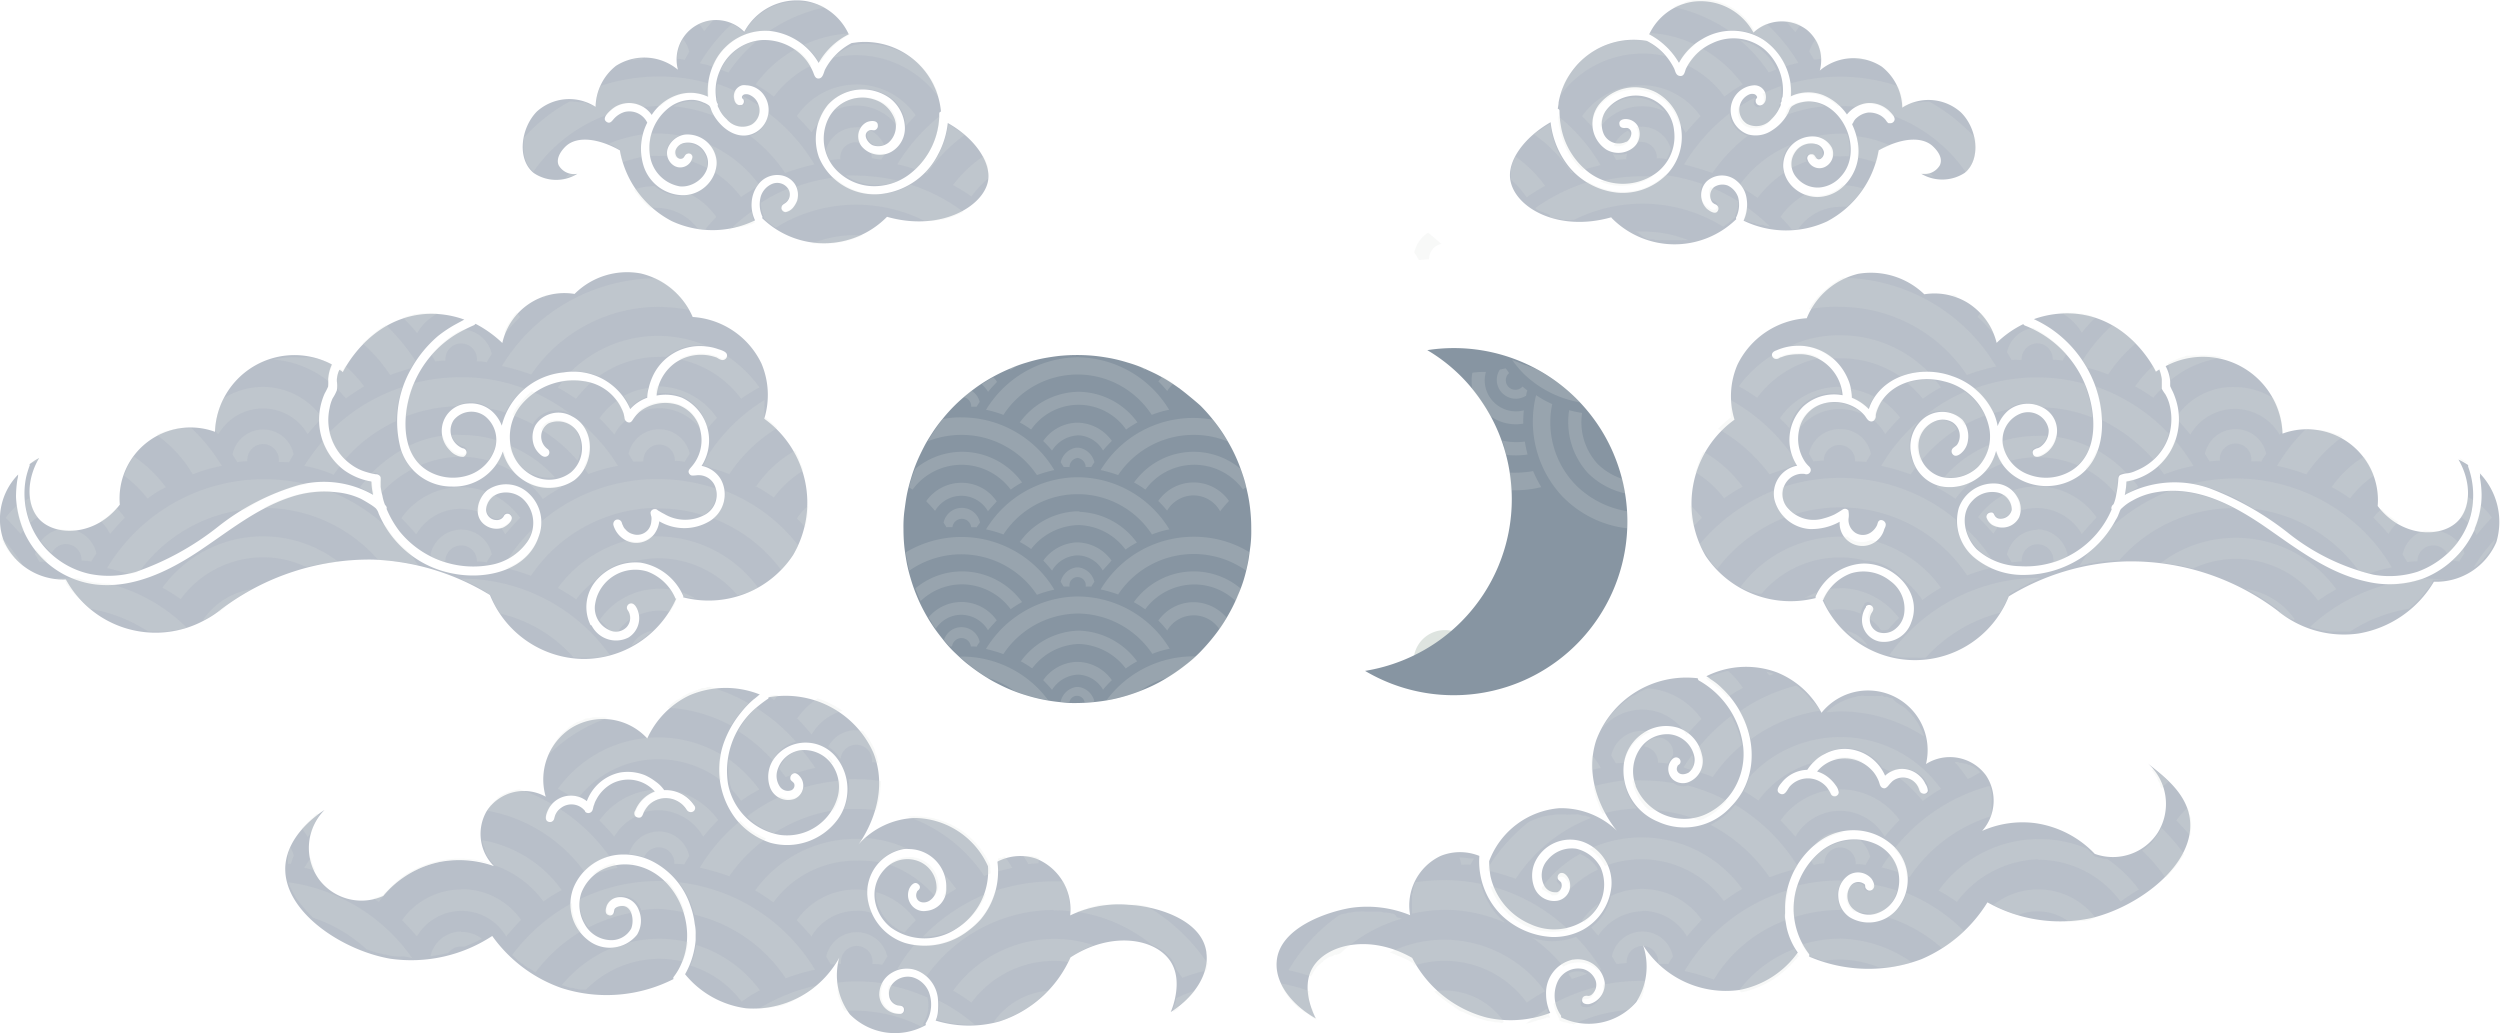 <svg xmlns="http://www.w3.org/2000/svg" viewBox="0 0 220.12 90.97"><defs><style>.cls-1{fill:#b8bfc9;}.cls-2,.cls-4{fill:#dee4e0;}.cls-2{fill-opacity:0.2;}.cls-3{fill:#8795a2;}</style></defs><g id="图层_3" data-name="图层 3"><path class="cls-1" d="M3.45,40.31c-1.16,2-1.08,4.2,0,5.37,1.46,1.58,5,1.5,7.11-1.27A6.25,6.25,0,0,1,18.94,38a7,7,0,0,1,10.29-5.93,3.77,3.77,0,0,0-.33,1.32,3.31,3.31,0,0,1,0,.63,5.59,5.59,0,0,1-.3.6,5.7,5.7,0,0,0-.49,2.57,5.55,5.55,0,0,0,2.2,4.19,5.8,5.8,0,0,0,2.4,1,6.24,6.24,0,0,0,.15,1.17,8.76,8.76,0,0,0-6.55-.86,20.77,20.77,0,0,0-7.07,3.64,24.54,24.54,0,0,1-7.26,4,8.42,8.42,0,0,1-4.08.18A7.42,7.42,0,0,1,4.8,49a7.19,7.19,0,0,1-2.49-7,9.05,9.05,0,0,1,.3-1,.2.2,0,0,0,0-.15C2.89,40.65,3.15,40.46,3.45,40.31Zm187.64-6.76v.38c0,.11.08.19.11.3a4.54,4.54,0,0,1,.3.68,5.66,5.66,0,0,1-.45,4.91,5.58,5.58,0,0,1-3.81,2.56,7.16,7.16,0,0,1-.15,1.2,1.35,1.35,0,0,1,.33-.19,9.25,9.25,0,0,1,7.15-.41,26.15,26.15,0,0,1,7,4,19.24,19.24,0,0,0,7.41,3.6,8.14,8.14,0,0,0,3.89-.26,7.81,7.81,0,0,0,2.92-1.88,7,7,0,0,0,1.76-3.08,7.35,7.35,0,0,0-.22-4.28.38.38,0,0,1,0-.15,6.59,6.59,0,0,0-.86-.49c1.16,2,1.09,4.21,0,5.37-1.46,1.58-5,1.51-7.11-1.28a6.23,6.23,0,0,0-5.7-6.73,6.12,6.12,0,0,0-2.68.36,7,7,0,0,0-10.29-5.94,3.43,3.43,0,0,1,.4,1.33ZM47,15.21a3.52,3.52,0,0,0,3.85.07,1.55,1.55,0,0,1-1.65-.75c-.29-.67.34-1.42.68-1.72,1-.87,2.84-.64,4.71.41a8.73,8.73,0,0,0,4.57,6.23,8.52,8.52,0,0,0,7.33-.07,3.15,3.15,0,0,1-.3-1.54,2.89,2.89,0,0,1,.71-1.77,2.09,2.09,0,0,1,1.76-.67,1.81,1.81,0,0,1,1.31.75,1.77,1.77,0,0,1,.23,1.5,2.31,2.31,0,0,1-.38.64,1.13,1.13,0,0,1-.64.37.4.4,0,0,1-.37-.33c0-.27.15-.34.33-.46a.92.92,0,0,0,.26-1.27l-.06-.09A1.16,1.16,0,0,0,68,16.17a1.77,1.77,0,0,0-1,1.09A2.63,2.63,0,0,0,67.11,19a.15.15,0,0,1,0,.18,7.79,7.79,0,0,0,11-.11c4.75,1.35,8.53-.94,8.9-3.19.26-1.65-1.2-3.75-3.55-5.07a7.55,7.55,0,0,1-.9,2.85A6.41,6.41,0,0,1,78,17a5.31,5.31,0,0,1-5.87-3.14,4.79,4.79,0,0,1,.78-4.66,4.13,4.13,0,0,1,5.47-.56,3.4,3.4,0,0,1,1.3,2.48,2.39,2.39,0,0,1-1.16,2.21A2.09,2.09,0,0,1,76,13a1.41,1.41,0,0,1,.3-2.25c.3-.15,1-.23,1,.26a.4.4,0,0,1-.23.42c-.19.07-.37-.08-.6.07-.56.37,0,1.13.41,1.28a1.45,1.45,0,0,0,1.35-.23,1.92,1.92,0,0,0,.41-2.4A2.77,2.77,0,0,0,77,8.75a3.33,3.33,0,0,0-4.08,1.73A4,4,0,0,0,74,15.28a4.6,4.6,0,0,0,3.18,1.09,5.17,5.17,0,0,0,3.1-1.2A6.71,6.71,0,0,0,82.71,10c0-.12.07-.19.15-.19A6.73,6.73,0,0,0,75.53,3.7L75,3.77h0a5.49,5.49,0,0,0-2.36,2.36c-.11.27-.18.72-.52.76s-.41-.3-.52-.57a5,5,0,0,0-.57-1,4.73,4.73,0,0,0-4-1.81,4.36,4.36,0,0,0-3.64,2.7,4.38,4.38,0,0,0-.33,2.4,1.16,1.16,0,0,0,.07.37.15.15,0,0,0,.07.12.28.28,0,0,1,0,.18.41.41,0,0,0,.08.19,2.82,2.82,0,0,0,.71,1,1.8,1.8,0,0,0,2.17.49,1.45,1.45,0,0,0,.63-1.77,1.4,1.4,0,0,0-.71-.82.73.73,0,0,0-.56-.07.39.39,0,0,0-.18.18.21.21,0,0,0,.11.23.37.37,0,0,1-.11.51l-.12,0c-.3.08-.52-.22-.56-.49a1,1,0,0,1,.69-1.24,1.1,1.1,0,0,1,.36,0,2,2,0,0,1,1.65,1,2.27,2.27,0,0,1-.78,3.12,2.64,2.64,0,0,1-.38.18c-1.47.53-2.92-.71-3.52-2-.08-.19-.11-.42-.26-.53A1.77,1.77,0,0,0,61.93,9a2.44,2.44,0,0,0-1-.23,3.29,3.29,0,0,0-2,.68,4.46,4.46,0,0,0-1.72,3.94,3.22,3.22,0,0,0,2.66,3c1.53.15,3.14-1.51,2.2-3a1.71,1.71,0,0,0-1.83-.82,1,1,0,0,0-.75.67c-.07.3.08.72.45.72s.3-.38.6-.45a.33.33,0,0,1,.43.21.3.3,0,0,1,0,.16,1.1,1.1,0,0,1-1.33.81l-.17-.06A1.31,1.31,0,0,1,58.82,13a1.93,1.93,0,0,1,1.5-1.17,2.58,2.58,0,0,1,2.79,2.35,2.62,2.62,0,0,1,0,.28,3,3,0,0,1-3,2.71,3.71,3.71,0,0,1-3.4-2.48A5.06,5.06,0,0,1,57,10.78h0a1.75,1.75,0,0,0-2-.94,2.08,2.08,0,0,0-.9.56c-.18.19-.34.49-.63.34-.64-.34.37-1.13.63-1.31a2.41,2.41,0,0,1,3.29.67,4.37,4.37,0,0,1,2.14-1.72,3.65,3.65,0,0,1,2.81.11A5.81,5.81,0,0,1,63,5.3a5,5,0,0,1,4.75-2.6,5.69,5.69,0,0,1,4.34,2.82A6.22,6.22,0,0,1,74.74,3h0A5.12,5.12,0,0,0,71,.08a5.25,5.25,0,0,0-5.46,2.7,3.48,3.48,0,0,0-5.84,3.34,4.63,4.63,0,0,0-5.46-.34,4.72,4.72,0,0,0-1.79,3.61,4.26,4.26,0,0,0-5.17.41C45.85,11.26,45.51,14,47,15.21ZM43.15,52.37A9,9,0,0,0,51.31,58a8.91,8.91,0,0,0,8.23-5.3.08.08,0,0,1-.08-.07A4.31,4.31,0,0,0,57,50.3a3.59,3.59,0,0,0-4.48,2.37,4.4,4.4,0,0,0-.13.63,2.14,2.14,0,0,0,1.39,2.21,1.3,1.3,0,0,0,1.42-.33,1.2,1.2,0,0,0,.08-1.47h0a.38.38,0,0,1,.08-.53.38.38,0,0,1,.29-.07c.34.07.53.6.6.9a2,2,0,0,1-.9,2.1,2.41,2.41,0,0,1-3.25-1.06A.25.25,0,0,1,52,55a3.59,3.59,0,0,1,.41-3.79,4.56,4.56,0,0,1,4-1.69,5,5,0,0,1,3.74,2.89.12.12,0,0,1,0,.16,8.91,8.91,0,0,0,9.69-3.72,9.1,9.1,0,0,0-2.54-12A7.1,7.1,0,0,0,67.06,32,7.23,7.23,0,0,0,61,27.89a6.66,6.66,0,0,0-4.56-3.83,6.55,6.55,0,0,0-5.84,1.8,5.59,5.59,0,0,0-6.36,4.32,10.38,10.38,0,0,0-2.36-1.69l-.11.11a15.36,15.36,0,0,0-1.57.79A9.34,9.34,0,0,0,36,35.1c-.57,2.25-.45,5.18,1.83,6.42a4.36,4.36,0,0,0,3.55.26,3.64,3.64,0,0,0,2.21-2.29,2.66,2.66,0,0,0-.86-2.85,2,2,0,0,0-2.77.33,1.66,1.66,0,0,0,.47,2.31,1.41,1.41,0,0,0,.32.17.38.38,0,0,1,.34.38.46.46,0,0,1-.27.37,1.26,1.26,0,0,1-.63-.14,1.56,1.56,0,0,1-.56-.42,2.41,2.41,0,0,1,1.57-4.13,2.82,2.82,0,0,1,2.54,1.13,3.28,3.28,0,0,1,.45.82,6.2,6.2,0,0,1,5.46-4.69A5.43,5.43,0,0,1,55.5,36,3.61,3.61,0,0,1,57,35a2.86,2.86,0,0,1,.12-.82,5.1,5.1,0,0,1,.33-1,4.57,4.57,0,0,1,4.79-2.69,4.27,4.27,0,0,1,1,.23c.23.07.64.19.75.41a.38.38,0,0,1-.15.49c-.22.15-.48,0-.71-.15a4,4,0,0,0-3.66.45,4,4,0,0,0-1.65,2.89,4.07,4.07,0,0,1,2.24.19,4.14,4.14,0,0,1,2,5.49,3.15,3.15,0,0,1-.28.51,2.53,2.53,0,0,1,1.69,1.17,2.75,2.75,0,0,1-1,3.71,4.35,4.35,0,0,1-4.41,0A2.39,2.39,0,0,1,57.62,47a2,2,0,0,1-2.69.45,2.21,2.21,0,0,1-.9-1.2.42.42,0,0,1,.19-.49.39.39,0,0,1,.48.12c.08.11.08.26.16.37a.77.77,0,0,0,.22.34,1.22,1.22,0,0,0,.63.41,1.24,1.24,0,0,0,1.39-.41,1.36,1.36,0,0,0,.26-.75,1.21,1.21,0,0,0,0-.38,1.28,1.28,0,0,1-.07-.34.36.36,0,0,1,.4-.31h.05c.11,0,.22.15.34.19a3.3,3.3,0,0,0,.41.23,3.6,3.6,0,0,0,3.59.07,2,2,0,0,0,.79-2.71v0a1.56,1.56,0,0,0-1.61-.75c-.22,0-.41.08-.56-.15s0-.38.15-.56A3.54,3.54,0,0,0,61.7,38a3.09,3.09,0,0,0-2-2.37,3.7,3.7,0,0,0-3.18.46,2.67,2.67,0,0,0-.67.67c-.15.19-.22.42-.45.42a.44.44,0,0,1-.41-.42,2.25,2.25,0,0,0-.23-.75,4.27,4.27,0,0,0-2.69-2.33,6,6,0,0,0-6.21,2,4.48,4.48,0,0,0-.94,3.19,3.69,3.69,0,0,0,2,3,3.15,3.15,0,0,0,3.36-.3A2.82,2.82,0,0,0,51,38.26a2.06,2.06,0,0,0-2.7-1,1.36,1.36,0,0,0-.07,2.26.37.37,0,0,1,.07.53.23.23,0,0,1-.07.07c-.27.19-.53,0-.72-.19a1.9,1.9,0,0,1-.48-.71,2.23,2.23,0,0,1,.11-1.77,2.38,2.38,0,0,1,3.22-.82c2.17,1.09,2,4.28.22,5.63a4,4,0,0,1-4.3.11,4.31,4.31,0,0,1-2-2.63,4.55,4.55,0,0,1-4.49,3.08,4.68,4.68,0,0,1-4.48-3.26,9.32,9.32,0,0,1,.9-7.1,10.62,10.62,0,0,1,2.36-2.89,11.4,11.4,0,0,1,1.49-1l.83-.45h0a8.43,8.43,0,0,0-3.59-.48c-4.82.45-7,4.91-7.11,5.11a.69.69,0,0,0-.3-.2,2.28,2.28,0,0,0-.22,1,2.62,2.62,0,0,1,0,.79,3.68,3.68,0,0,1-.37.71,3.37,3.37,0,0,0-.27.87,4.83,4.83,0,0,0,1.95,5,4.29,4.29,0,0,0,1.35.64,5.49,5.49,0,0,0,.78.18.42.42,0,0,1,.42.27,2.29,2.29,0,0,1,0,.37v.45a5.24,5.24,0,0,0,.15.79,4.2,4.2,0,0,0,.22.79c.12.15.19.22.15.38a8.85,8.85,0,0,0,1.16,2,8.36,8.36,0,0,0,8,2.93,5,5,0,0,0,3.14-1.92A2.9,2.9,0,0,0,46,43.86a2.26,2.26,0,0,0-2-.45,1.62,1.62,0,0,0-1.19,1.42.92.92,0,0,0,.92.94h.08a.67.67,0,0,0,.57-.37.35.35,0,0,1,.47-.15.31.31,0,0,1,.09.07c.45.41-.34,1-.68,1.13a1.73,1.73,0,0,1-1.53-.23c-1.08-.75-.71-2.33.19-3.08a2.88,2.88,0,0,1,3.63.27,3.48,3.48,0,0,1,.89,3.82c-1,3-4.63,3.8-7.44,3.27a8.86,8.86,0,0,1-6.66-5.33,1.13,1.13,0,0,0-.26-.45,3.91,3.91,0,0,0-.41-.3c-.3-.19-.6-.37-.9-.53a6.44,6.44,0,0,0-2.06-.56,9.32,9.32,0,0,0-4.19.45c-3,1-5.5,3.08-8.12,4.81s-5.76,3.23-9,2.85a8.14,8.14,0,0,1-2.8-.9A8,8,0,0,1,2.1,46.75a8.85,8.85,0,0,1-.68-3,9.89,9.89,0,0,1,.12-1.54,2.34,2.34,0,0,0,.07-.45,5.62,5.62,0,0,0-1.3,5.76A5.7,5.7,0,0,0,5.81,51,9,9,0,0,0,18,54.6a8.7,8.7,0,0,0,1.52-1,21.66,21.66,0,0,1,13.29-4.35,21.17,21.17,0,0,1,10.32,3.11Zm98.74-33.22a7.77,7.77,0,0,0,11,.12h0a.15.15,0,0,1,0-.18,2.57,2.57,0,0,0,.15-1.77,1.77,1.77,0,0,0-.9-1,1.32,1.32,0,0,0-1.23.15,1,1,0,0,0-.22,1.17.51.51,0,0,0,.22.26c.08.07.19.07.26.15a.36.36,0,0,1,.11.45c-.18.45-.74.07-1-.15a1.72,1.72,0,0,1,0-2.4,2,2,0,0,1,2.69,0,2.43,2.43,0,0,1,.83,1.54,3.34,3.34,0,0,1-.27,1.92,8.58,8.58,0,0,0,7.34.07,8.73,8.73,0,0,0,4.55-6.26c1.87-1.05,3.71-1.28,4.72-.41.33.3,1,1,.67,1.72a1.57,1.57,0,0,1-1.64.75A3.62,3.62,0,0,0,173,15.2c1.46-1.2,1.12-3.9-.34-5.33a4.27,4.27,0,0,0-5.16-.41,4.73,4.73,0,0,0-1.8-3.61,4.57,4.57,0,0,0-5.46.34,3.46,3.46,0,0,0-1.16-3.6,3.65,3.65,0,0,0-4.68.26A5.28,5.28,0,0,0,149,.14,5.08,5.08,0,0,0,145.22,3h0a6.59,6.59,0,0,1,2.62,2.51,5.28,5.28,0,0,1,2-2.06,5.13,5.13,0,0,1,5.39,0,5.56,5.56,0,0,1,2.47,5,3.63,3.63,0,0,1,2.8-.11,4.78,4.78,0,0,1,2.13,1.72,2.72,2.72,0,0,1,1.73-1,2.51,2.51,0,0,1,1.94.64c.19.19.53.49.53.79a.38.38,0,0,1-.4.34l-.13,0c-.15-.07-.22-.26-.33-.37a1.91,1.91,0,0,0-.38-.31,2,2,0,0,0-1.09-.26,1.88,1.88,0,0,0-1,.46,1.06,1.06,0,0,0-.33.45.29.29,0,0,0-.08.14,6,6,0,0,1,.53,1.81,4.27,4.27,0,0,1-1.47,3.79,3.39,3.39,0,0,1-2.13.79,3.14,3.14,0,0,1-2-.75,2.78,2.78,0,0,1-1-1.92A2.58,2.58,0,0,1,159.81,12a1.89,1.89,0,0,1,1.5,1,1.3,1.3,0,0,1-.64,1.69,1.11,1.11,0,0,1-1.47-.55l-.06-.17a.36.36,0,0,1,.3-.41h.11c.3,0,.3.41.56.45s.56-.34.49-.67a.94.94,0,0,0-.72-.68,1.68,1.68,0,0,0-1.83.75,1.81,1.81,0,0,0,.15,2.21,2.4,2.4,0,0,0,2,.87,2.82,2.82,0,0,0,1.87-.94c2.09-2.21.26-6.64-2.81-6.64a3.39,3.39,0,0,0-1,.18,2.3,2.3,0,0,0-.49.26,1.17,1.17,0,0,0-.26.46A4,4,0,0,1,156,11.48a2.55,2.55,0,0,1-2.06.34,2.32,2.32,0,0,1-1.39-1.32,2.2,2.2,0,0,1,1.23-2.86,2.16,2.16,0,0,1,.57-.14,1,1,0,0,1,1.13.85,1,1,0,0,1,0,.35c0,.26-.26.6-.56.56a.39.39,0,0,1-.32-.45s0-.05,0-.07.15-.15.12-.23a.51.51,0,0,0-.19-.22.69.69,0,0,0-.49,0,1.45,1.45,0,0,0-.79.82,1.48,1.48,0,0,0,.57,1.77,1.76,1.76,0,0,0,2.17-.42,3.09,3.09,0,0,0,.71-1,.9.9,0,0,0,.11-.27.28.28,0,0,1,0-.18.26.26,0,0,0,.07-.15.54.54,0,0,1,.08-.34,4.77,4.77,0,0,0-1.66-4.25,4.31,4.31,0,0,0-4.52-.49,4.65,4.65,0,0,0-1.72,1.32,5.22,5.22,0,0,0-.61.94c-.1.26-.14.67-.52.63s-.41-.44-.52-.67a5.85,5.85,0,0,0-.64-1A5.26,5.26,0,0,0,145,3.58h0A6.72,6.72,0,0,0,137.24,9c0,.19-.05.37-.07.56a.18.18,0,0,1,.15.19,7.33,7.33,0,0,0,.11,1.24,6.53,6.53,0,0,0,2.51,4.2,5,5,0,0,0,5.47.3,4,4,0,0,0,2-4,3.4,3.4,0,0,0-2.58-3,3.28,3.28,0,0,0-3.45,1.27,2.15,2.15,0,0,0-.14,2.07,1.46,1.46,0,0,0,1.95.63l.05,0c.33-.23.63-.87.18-1.16-.18-.12-.37,0-.59-.08a.32.32,0,0,1-.23-.3c-.08-.38.37-.49.67-.45a1.23,1.23,0,0,1,.94.6,1.55,1.55,0,0,1-.52,2,2.1,2.1,0,0,1-2.25.08,2.73,2.73,0,0,1-.77-3.78,1.86,1.86,0,0,1,.21-.28,4.06,4.06,0,0,1,4.9-1,4.31,4.31,0,0,1,2.28,3.42,4.77,4.77,0,0,1-1.12,3.64,5.44,5.44,0,0,1-4.45,1.8,6.35,6.35,0,0,1-4.27-2.21,7.57,7.57,0,0,1-1.68-4c-2.36,1.35-3.82,3.42-3.55,5.07.37,2.41,4.15,4.65,8.9,3.3Zm76.47,22.52a1,1,0,0,1,0,.34,9.53,9.53,0,0,1,.15,1.5,7.55,7.55,0,0,1-.6,3v.07a8.23,8.23,0,0,1-1.12,1.84,8.32,8.32,0,0,1-3.48,2.52,8.83,8.83,0,0,1-4.86.26c-3.52-.75-6.32-3-9.24-5-2.73-1.84-5.88-3.46-9.28-2.89a6.23,6.23,0,0,0-2.17.75,4.07,4.07,0,0,0-.93.67c-.16.11-.19.34-.27.49a2.17,2.17,0,0,1-.26.53,9.08,9.08,0,0,1-3.22,3.46,9.26,9.26,0,0,1-4.77,1.39,6.74,6.74,0,0,1-4.49-1.54,4.21,4.21,0,0,1-1.34-4.36,3.25,3.25,0,0,1,3.44-2.13,2.33,2.33,0,0,1,1.68,1.12,2,2,0,0,1,.19,1.84,1.65,1.65,0,0,1-1.5.9,1.83,1.83,0,0,1-.86-.22,1.26,1.26,0,0,1-.52-.68.39.39,0,0,1,.36-.42.29.29,0,0,1,.13,0c.14,0,.18.18.26.3a.58.58,0,0,0,.29.22,1,1,0,0,0,1.19-.76v0a1.57,1.57,0,0,0-1.27-1.53,2.35,2.35,0,0,0-2.17.71c-1.2,1.2-.71,3.19.34,4.28a5.82,5.82,0,0,0,3.78,1.5,8.2,8.2,0,0,0,8.12-5,.24.24,0,0,1,0-.23c0-.11.15-.18.18-.26a3.78,3.78,0,0,0,.23-.86c.07-.34.11-.64.15-1s0-.53.18-.67a2,2,0,0,1,.68-.16,2.45,2.45,0,0,0,.71-.22,5.09,5.09,0,0,0,1.35-.79A4.82,4.82,0,0,0,191,38.29a5.16,5.16,0,0,0,0-2.81,3.69,3.69,0,0,0-.34-.79,3.94,3.94,0,0,1-.31-.48v-.83a3.7,3.7,0,0,0-.22-.87l-.3.2c-.08-.2-2.28-4.7-7.11-5.11a8.62,8.62,0,0,0-3.63.48,10.93,10.93,0,0,1,1.42.79,10.41,10.41,0,0,1,4.3,6.12c.56,2.33.42,5.26-1.68,6.84a5,5,0,0,1-5.76.07,4.12,4.12,0,0,1-1.61-2.21,4.43,4.43,0,0,1-.6,1.35,4.23,4.23,0,0,1-4.27,1.76,3.41,3.41,0,0,1-2.54-2.59,3.2,3.2,0,0,1,.9-3.27,2.61,2.61,0,0,1,3.55,0,2.31,2.31,0,0,1,.48,1.84,1.74,1.74,0,0,1-.37.87c-.15.18-.48.52-.79.45a.41.41,0,0,1-.26-.5.64.64,0,0,1,.08-.14c.11-.11.26-.19.37-.3a1.23,1.23,0,0,0,.19-.38,1.43,1.43,0,0,0-.56-1.61,1.71,1.71,0,0,0-1.43-.15,2.36,2.36,0,0,0-1.57,2.51,2.78,2.78,0,0,0,2,2.44,3.47,3.47,0,0,0,3.25-.9,3.92,3.92,0,0,0,1-3.22,5.28,5.28,0,0,0-4-4.29c-2.25-.6-5.05.16-5.91,2.56a1.74,1.74,0,0,0-.11.45.51.51,0,0,1-.08.33.35.35,0,0,1-.45.16c-.22-.08-.34-.38-.48-.53a3.1,3.1,0,0,0-.64-.56,3.62,3.62,0,0,0-3-.45,3,3,0,0,0-2.06,2.14,3.66,3.66,0,0,0,.49,3,3.07,3.07,0,0,0,.29.34.61.61,0,0,1,.19.26.38.38,0,0,1-.22.45.39.39,0,0,1-.3,0,1.69,1.69,0,0,0-.45,0,1.88,1.88,0,0,0-.75.3,1.84,1.84,0,0,0-.4,2.57,2,2,0,0,0,.18.21,3,3,0,0,0,3.1.83,5.28,5.28,0,0,0,.94-.34c.26-.14.5-.29.74-.45a.37.37,0,0,1,.5.12l0,.07a1.9,1.9,0,0,1,0,.63,1.36,1.36,0,0,0,.6,1.24,1.23,1.23,0,0,0,1.42-.07,1.59,1.59,0,0,0,.49-.6c.07-.19.07-.38.3-.45A.43.43,0,0,1,166,46c.11.18,0,.41-.08.56a2,2,0,0,1-3.93-.64,5.12,5.12,0,0,1-2.65.64A3.46,3.46,0,0,1,156.25,44a2.51,2.51,0,0,1,1.92-3l.08,0a4.17,4.17,0,0,1,.52-5.22,4,4,0,0,1,3.48-1,4,4,0,0,0-2.09-3.19,3.43,3.43,0,0,0-1.85-.42,4.79,4.79,0,0,0-1,.11,4,4,0,0,0-.45.15c-.11,0-.26.15-.37.15a.38.38,0,0,1-.45-.26c-.07-.26.15-.42.38-.49a4.79,4.79,0,0,1,1.94-.41,4.66,4.66,0,0,1,3.37,1.43,5,5,0,0,1,1,1.54,3.39,3.39,0,0,1,.26.93,3.83,3.83,0,0,1,.08.68,4.44,4.44,0,0,1,1.49,1,3.69,3.69,0,0,1,.34-.79c1.39-2.41,4.57-3,7-2.11a6.19,6.19,0,0,1,3.66,3.27,4.91,4.91,0,0,1,.34,1.13,3.24,3.24,0,0,1,1-1.43,2.77,2.77,0,0,1,3-.19,2.29,2.29,0,0,1,1.16,2.59,2.43,2.43,0,0,1-.75,1.28c-.26.23-.93.67-1.23.34-.11-.15-.15-.38,0-.49a.85.85,0,0,1,.3-.15.88.88,0,0,0,.41-.23,1.71,1.71,0,0,0,.6-1.42,1.84,1.84,0,0,0-2.13-1.5,1.66,1.66,0,0,0-.38.11,2.51,2.51,0,0,0-1.51,2.76,3.5,3.5,0,0,0,2.25,2.59,4.3,4.3,0,0,0,3.82-.37c2.39-1.54,2.13-5,1.27-7.28a9.47,9.47,0,0,0-5.45-5.48l-.11-.11a9.1,9.1,0,0,0-2.34,1.65,5.8,5.8,0,0,0-2.55-3.53,5.62,5.62,0,0,0-3.82-.75,6.77,6.77,0,0,0-5.83-1.8A6.57,6.57,0,0,0,159.09,28a7.29,7.29,0,0,0-6.1,4.09,7,7,0,0,0-.26,4.84,9.12,9.12,0,0,0-2.54,12,9,9,0,0,0,9.68,3.71v-.14a4.85,4.85,0,0,1,4-2.89c2.69-.19,5.5,2.43,4.42,5.17a2.53,2.53,0,0,1-2.77,1.69A1.93,1.93,0,0,1,164,54.16a2,2,0,0,1,.31-.73v-.07c0-.07.07,0,.11-.08a.37.37,0,0,1,.48.15c.16.26-.1.45-.18.68a1.19,1.19,0,0,0,.67,1.53h0a1.58,1.58,0,0,0,1.57-.34,2.08,2.08,0,0,0,.71-1.31,3,3,0,0,0-1.23-2.86,3.76,3.76,0,0,0-3.45-.67,4.27,4.27,0,0,0-2.43,2.29.07.07,0,0,1-.07.07h0a8.89,8.89,0,0,0,16.39-.33,20.89,20.89,0,0,1,10.43-3.08,21.4,21.4,0,0,1,13.25,4.35,9.17,9.17,0,0,0,7.11,2,9.56,9.56,0,0,0,6.64-4.56,5.77,5.77,0,0,0,5.5-3.49,6.19,6.19,0,0,0-1.5-6.1ZM106.23,83.87c.26,1.88-1.08,3.91-3.14,5.22.18-.41,1.08-2.74,0-4.43-1.31-2.06-5.2-2.74-8.83-.38A10.29,10.29,0,0,1,88,89.92a10,10,0,0,1-5.61-.08,2.38,2.38,0,0,0,.19-.68,6.09,6.09,0,0,0,0-1.35A3,3,0,0,0,81.1,85.6a2.5,2.5,0,0,0-2.51,0,2.22,2.22,0,0,0-1.16,2,1.75,1.75,0,0,0,1.76,1.65h.12a.35.35,0,0,0,.29-.39s0,0,0-.06c-.08-.3-.34-.26-.57-.3a1,1,0,0,1-.71-.71,1.34,1.34,0,0,1,.26-1.17,1.76,1.76,0,0,1,1.76-.6,2.21,2.21,0,0,1,1.46,1.32,3.1,3.1,0,0,1-.26,2.7.17.17,0,0,0,0,.19,5.58,5.58,0,0,1-6.7-.94,5.76,5.76,0,0,1-.93-5,8.62,8.62,0,0,1-8.2,4.47,8.34,8.34,0,0,1-5.38-3h0a7.36,7.36,0,0,0,.93-3v-.48a3.66,3.66,0,0,0-.08-.94,7.12,7.12,0,0,0-.37-1.58,6.81,6.81,0,0,0-3.22-3.87,5.62,5.62,0,0,0-2.84-.67,4.73,4.73,0,0,0-4.23,2.89,4,4,0,0,0,1.27,4.65,3.08,3.08,0,0,0,4.31-.48,2.4,2.4,0,0,0,.15-2.18A1.72,1.72,0,0,0,54.31,79a1.24,1.24,0,0,0-.86.68c-.11.27-.22.75.11.86a.34.34,0,0,0,.34,0c.15-.11.15-.23.19-.38,0-.3.44-.41.71-.41.86,0,1.08,1.28.78,2a2,2,0,0,1-1.94,1,2.69,2.69,0,0,1-2.14-1.38,3.35,3.35,0,0,1-.3-2.78,3.91,3.91,0,0,1,1.76-2,4.58,4.58,0,0,1,3-.41c3.63.75,5.5,5.29,4.07,8.59A5.26,5.26,0,0,1,59.32,86a.15.15,0,0,0,0,.18,13,13,0,0,1-9.88.79,12.61,12.61,0,0,1-6.09-4.58,13,13,0,0,1-9,2c-4.3-.75-9.54-4.24-9.21-8.26.23-2.44,2.36-4.13,3.45-4.84a4.74,4.74,0,0,0-.49,6.12,4.68,4.68,0,0,0,5.65,1.46,8.79,8.79,0,0,1,5-3,9.13,9.13,0,0,1,4.75.37,4,4,0,0,1-.64-4.84,3.91,3.91,0,0,1,5.2-1.27,5.41,5.41,0,0,1,2.17-6A5.3,5.3,0,0,1,57,65a7.75,7.75,0,0,1,3.7-3.79,8.1,8.1,0,0,1,6.21-.08.9.9,0,0,0-.19.15c-.11.08-.22.19-.33.26a7.82,7.82,0,0,0-1.13,1.17A9,9,0,0,0,63.7,65.5a7.13,7.13,0,0,0,1.12,6.61,6.49,6.49,0,0,0,3,2.07,5.54,5.54,0,0,0,5.91-2,4.52,4.52,0,0,0-.12-5.56,3.46,3.46,0,0,0-4.86-.47,3.09,3.09,0,0,0-.41.4,2.76,2.76,0,0,0-.52,2.78,1.7,1.7,0,0,0,2.13,1,1.27,1.27,0,0,0,.69-1.66,1.39,1.39,0,0,0-.33-.46c-.15-.12-.3-.2-.45-.12a.42.42,0,0,0-.26.45c0,.19.26.26.34.45a.47.47,0,0,1-.23.56.86.86,0,0,1-1-.26,1.69,1.69,0,0,1-.26-1.46,2.49,2.49,0,0,1,2.1-1.8,3,3,0,0,1,2.58,1.09A3.42,3.42,0,0,1,73.8,70a4.62,4.62,0,0,1-5.13,3.49A5.63,5.63,0,0,1,64.11,69a7.33,7.33,0,0,1,2.2-6.46,12.13,12.13,0,0,1,1.27-1,.13.13,0,0,0,.09-.16v0a8.46,8.46,0,0,1,9.24,4.88c1.64,4.13-1.2,7.92-1.31,8.07A7,7,0,0,1,80.53,72,7.17,7.17,0,0,1,87,76.25h0a6,6,0,0,1-2.81,5.52,5.06,5.06,0,0,1-5.72-.11,3.84,3.84,0,0,1-1.42-2.37,3.24,3.24,0,0,1,.82-2.74,2.7,2.7,0,0,1,2.88-.79,2.5,2.5,0,0,1,1.72,2.29,1.37,1.37,0,0,1-.63,1.24c-.42.27-1.09.19-1.16-.41a.67.67,0,0,1,.07-.37c0-.08.15-.16.19-.23a.3.3,0,0,0-.06-.43l0,0c-.37-.38-.79.22-.86.52a1.43,1.43,0,0,0,.26,1.32,1.37,1.37,0,0,0,1.31.49,1.92,1.92,0,0,0,1.74-2,3.32,3.32,0,0,0-3.19-3.44,3.37,3.37,0,0,0-.55,0A3.9,3.9,0,0,0,76.39,79a4.82,4.82,0,0,0,3.29,4,6.22,6.22,0,0,0,5.61-1.09,7.39,7.39,0,0,0,1.09-1,6.6,6.6,0,0,0,1.46-5v-.07a4.37,4.37,0,0,1,3.4-.26,4.83,4.83,0,0,1,3,5,9.89,9.89,0,0,1,5.16-.93c2.12.08,6.42,1.17,6.83,4.17Zm-45.12-13a3,3,0,0,0-2.62-1.32,3,3,0,0,0-.75-.75,4.89,4.89,0,0,0-.93-.56A4.07,4.07,0,0,0,54.6,68a4,4,0,0,0-2.92,2.52,2.25,2.25,0,0,0-3.16.36l-.09.12c-.19.27-.71,1.32,0,1.36.26,0,.37-.19.41-.42a1.42,1.42,0,0,1,.56-.82,1.52,1.52,0,0,1,2.13.28l0,.05h0a.39.39,0,0,0,.56,0,.32.32,0,0,0,.08-.12c.07-.15.07-.34.15-.49a1.79,1.79,0,0,1,.19-.45A3.35,3.35,0,0,1,54,68.92a3.12,3.12,0,0,1,3.66.75,3,3,0,0,0-1.72,1.68.41.41,0,0,0,0,.49.49.49,0,0,0,.45.12c.18-.08.22-.27.3-.45a3.1,3.1,0,0,1,.41-.61,2.14,2.14,0,0,1,2.65-.33,2.08,2.08,0,0,1,.53.45c.15.15.22.41.45.45a.39.39,0,0,0,.41-.12A.36.36,0,0,0,61.11,70.87ZM192.81,72c.6,4-4.41,7.81-8.68,8.82A13.09,13.09,0,0,1,175,79.43a12.66,12.66,0,0,1-5.8,5,13.22,13.22,0,0,1-9.89-.22V84a6.54,6.54,0,0,1,.94-9,4.64,4.64,0,0,1,5-.67,3.52,3.52,0,0,1,1.72,4.5,2.82,2.82,0,0,1-1.76,1.58,2.1,2.1,0,0,1-2.09-.45,1.54,1.54,0,0,1-.15-2,.84.84,0,0,1,.85-.3.91.91,0,0,1,.38.19c.07.11,0,.26.11.37a.38.38,0,0,0,.52.12.34.34,0,0,0,.12-.12c.19-.22,0-.64-.15-.86a1.55,1.55,0,0,0-2-.34,2.1,2.1,0,0,0-.93,1.91,2.3,2.3,0,0,0,1,1.81,3.25,3.25,0,0,0,4.15-.68,4.09,4.09,0,0,0-.26-5.55,5.13,5.13,0,0,0-6.4-.57,7.33,7.33,0,0,0-3.18,5.86v.6a1.7,1.7,0,0,0,0,.45c.07.34.11.71.19,1a6.1,6.1,0,0,0,.93,2h0a8.2,8.2,0,0,1-5.17,3.3,8.63,8.63,0,0,1-8.45-3.94,5.81,5.81,0,0,1-.6,5,5.54,5.54,0,0,1-6.62,1.35V89.4a3,3,0,0,1-.3-3,2,2,0,0,1,2.28-1.09,1.67,1.67,0,0,1,1,.86,1.14,1.14,0,0,1-.26,1.36.48.48,0,0,1-.34.14.57.57,0,0,0-.26,0,.32.32,0,0,0-.26.3c-.07.38.34.45.6.42a1.81,1.81,0,0,0,1.38-1.92,2.4,2.4,0,0,0-2.73-2h-.07a3,3,0,0,0-2.36,3.08,3.81,3.81,0,0,0,.19,1.16,1.77,1.77,0,0,0,.18.45,9.72,9.72,0,0,1-5.57.42,10.3,10.3,0,0,1-6.59-5.26c-3.74-2.14-7.59-1.2-8.79.9-1,1.77.08,4,.3,4.43-2.13-1.2-3.59-3.11-3.44-5,.22-3,4.49-4.39,6.51-4.73a10,10,0,0,1,5.24.64,4.82,4.82,0,0,1,2.69-5.22,4.54,4.54,0,0,1,3.4,0v.07a6.71,6.71,0,0,0,1.87,5.07,6.94,6.94,0,0,0,4.52,2,5.45,5.45,0,0,0,2.74-.64,4.9,4.9,0,0,0,2.5-3.79,3.86,3.86,0,0,0-2.47-3.94,3.41,3.41,0,0,0-4.3,1.88,2.91,2.91,0,0,0,0,2.17,1.87,1.87,0,0,0,2,1.13,1.36,1.36,0,0,0,1.12-1.58,1.11,1.11,0,0,0-.07-.26c-.11-.3-.45-.75-.82-.57a.39.39,0,0,0-.19.38c0,.19.19.27.3.41a.66.66,0,0,1-.34.87l-.11,0A1.09,1.09,0,0,1,136,78a2,2,0,0,1,.26-2.29,2.75,2.75,0,0,1,2.54-1,3.28,3.28,0,0,1,2.14,1.65,3.76,3.76,0,0,1-1.09,4.43,4.93,4.93,0,0,1-5.09.56,6,6,0,0,1-3.52-4.24,8.17,8.17,0,0,1-.11-1.31h0a7.21,7.21,0,0,1,6.18-4.66,7.08,7.08,0,0,1,5.08,2c-.15-.15-3.21-3.79-1.83-8a8.47,8.47,0,0,1,8.94-5.44.27.27,0,0,0,.08.19,7.75,7.75,0,0,1,3.92,5.89,6,6,0,0,1-.78,3.61,5.64,5.64,0,0,1-2.7,2.36,4.62,4.62,0,0,1-6-2.57l0-.06a3.54,3.54,0,0,1,.37-3.19A2.89,2.89,0,0,1,147,64.63a2.48,2.48,0,0,1,2.18,1.91A1.45,1.45,0,0,1,148.7,68c-.31.18-.79.26-1-.11a.45.45,0,0,1,0-.42c0-.11.15-.15.23-.26a.35.35,0,0,0-.13-.48h0c-.41-.26-.79.34-.86.64a1.26,1.26,0,0,0,.41,1.28,1.38,1.38,0,0,0,1.27.22,2,2,0,0,0,1.24-2.44,3.21,3.21,0,0,0-2.1-2.37,3.59,3.59,0,0,0-3.1.49A3.87,3.87,0,0,0,143,67.14,4.87,4.87,0,0,0,146,72.33,5.52,5.52,0,0,0,152.42,71a6.4,6.4,0,0,0,1-1.31c1.68-3,.64-6.83-1.8-9.12a5.43,5.43,0,0,0-1-.79,1.9,1.9,0,0,0-.37-.26,7.81,7.81,0,0,1,6.21-.34,7.63,7.63,0,0,1,3.93,3.56,5.25,5.25,0,0,1,9.2,4.51,3.94,3.94,0,0,1,5.28,1,4,4,0,0,1-.34,4.89,8.76,8.76,0,0,1,4.71-.68,9,9,0,0,1,5.21,2.7A4.7,4.7,0,0,0,190,73.29a4.79,4.79,0,0,0-.86-6.08C190.19,68.09,192.47,69.63,192.81,72ZM169.54,69a2.08,2.08,0,0,0-.49-.68,2.3,2.3,0,0,0-1.46-.64,2.17,2.17,0,0,0-1.6.6,3.93,3.93,0,0,0-3.07-2.33,3.67,3.67,0,0,0-2.25.42,3.11,3.11,0,0,0-.9.63,4.17,4.17,0,0,0-.63.76,3,3,0,0,0-2.28,1.16c-.19.22-.57.71-.12.94s.64-.38.86-.64a2.15,2.15,0,0,1,2.73-.38,2.12,2.12,0,0,1,.53.46,3.35,3.35,0,0,1,.37.63.37.37,0,0,0,.68-.18,1.28,1.28,0,0,0-.26-.61,3.35,3.35,0,0,0-.53-.6,2.83,2.83,0,0,0-1.12-.63,3.17,3.17,0,0,1,3.44-1A3.36,3.36,0,0,1,165,68a3.28,3.28,0,0,1,.45.82c.08.23.11.53.45.57.15,0,.22-.08.34-.19a4.38,4.38,0,0,1,.41-.45,1.49,1.49,0,0,1,2.32.7c.07.19.11.37.37.41a.34.34,0,0,0,.41-.25h0A1.17,1.17,0,0,0,169.54,69Z" transform="translate(-0.01 0.02)"/></g><g id="图层_1" data-name="图层 1"><path class="cls-2" d="M200.6,53.67s-.08,0-.08-.07-.15-.11-.26-.19a1.13,1.13,0,0,1-.15-.11.58.58,0,0,0-.15-.11,17.17,17.17,0,0,0-2.21-1.35,6.4,6.4,0,0,1,4.3,2.66l-.07.08-.23-.12h-.07l-.23-.11h-.07c-.23-.12-.37-.27-.52-.34s0,0-.08,0-.08,0-.11-.07,0,0-.07,0a.14.14,0,0,0,.14-.13A.14.14,0,0,0,200.6,53.67ZM62.79,1.8a1.82,1.82,0,0,0-.33,0h0a.79.79,0,0,0-.3.08h0a1.09,1.09,0,0,1-.3.07h0a.85.85,0,0,0-.3.15,2.84,2.84,0,0,1,.45.64A9.16,9.16,0,0,1,62.79,1.8Zm4.64,72a6.65,6.65,0,0,1-2.24-1.54,15.77,15.77,0,0,0-3.56,4.12,19.63,19.63,0,0,1,2.59.75,13.55,13.55,0,0,1,3.21-3.29ZM79,14.44a14.76,14.76,0,0,1,1.61.45,6.88,6.88,0,0,0,2.13-4.68A16.25,16.25,0,0,0,79,14.48ZM59.13,69.55Zm80.18-59.34c.3.3.59.63.89.93a3.06,3.06,0,0,1,.64-1.84,4.06,4.06,0,0,1,4.9-1,3.89,3.89,0,0,1,2.06,2.52,3.13,3.13,0,0,1,.63.86,18.38,18.38,0,0,1,1.31-1.46,6.37,6.37,0,0,0-5.24-2.74A6.45,6.45,0,0,0,139.31,10.21ZM73.38,5.06a9,9,0,0,1,9.26,3.46h0a2.26,2.26,0,0,1-.11-.37V8.07a1.38,1.38,0,0,0-.15-.38h0c-.07-.16-.11-.26-.19-.42h0c-.07-.11-.11-.22-.18-.33s0-.08-.08-.08a2.77,2.77,0,0,1-.22-.37h0c-.11-.11-.19-.26-.3-.38s0-.07-.08-.07a1.07,1.07,0,0,0-.26-.26L81,5.67a2.64,2.64,0,0,0-.41-.34,6.88,6.88,0,0,0-5.39-1.39h0A5.71,5.71,0,0,0,73.42,5ZM2.11,46.62a8.85,8.85,0,0,1-.6-2.14,6.47,6.47,0,0,0-1,1.09c.45.45.9.94,1.32,1.43A2.88,2.88,0,0,0,2.11,46.62Zm135.1-36.41a4.21,4.21,0,0,0,.12,1,6.55,6.55,0,0,0,2,3.75c.52-.18,1.08-.29,1.6-.45A15.65,15.65,0,0,0,137.21,10.21Zm-81.53-5v.08a6.84,6.84,0,0,1,.9-.08V5.1A4,4,0,0,0,55.68,5.21ZM160.07,12a1.81,1.81,0,0,1,1.13,1,1.29,1.29,0,0,1,.07.75,4.69,4.69,0,0,1,.75,0,5.08,5.08,0,0,1,.78,0,3.79,3.79,0,0,0-.18-2H162a10.58,10.58,0,0,0-2,.21Zm57.77,37.92h0l.3-.19h0a1.3,1.3,0,0,1,.22-.19l.08-.07.19-.19s.07-.08.07-.11.11-.12.15-.19l.11-.11a.7.7,0,0,1,.15-.19l.11-.15.12-.15a1.63,1.63,0,0,1,.11-.23.25.25,0,0,1,.07-.15,1,1,0,0,0,.15-.37.27.27,0,0,1,.08-.23,15.3,15.3,0,0,0-1.91,2.48ZM75.4,7.42a6.34,6.34,0,0,0-5.23,2.79c.44.45.89.93,1.3,1.42a6.61,6.61,0,0,1,.64-.86A4.48,4.48,0,0,1,73,9.16a4.13,4.13,0,0,1,5.46-.57,3.41,3.41,0,0,1,1.31,2.48h0c.27-.3.56-.64.86-.94A6.33,6.33,0,0,0,75.4,7.42Zm-42.65,35a5.12,5.12,0,0,1-.56-.15l-.49.6c.15.07.3.18.45.26a4.56,4.56,0,0,1,.75.41c0-.33-.11-.75-.15-1.16Zm125.3-33.3a1.87,1.87,0,0,0-.48.26c-.15.11-.19.3-.27.45a1.11,1.11,0,0,1-.18.34,12.75,12.75,0,0,1,3.55-.83,3.81,3.81,0,0,0-1.61-.45,5,5,0,0,0-1,.19Zm-2.74-.27a.58.58,0,0,1-.56.57.4.4,0,0,1-.32-.47l0-.06c0-.07.15-.15.11-.23s0-.07,0-.11c-.49.27-1,.57-1.46.87a1.5,1.5,0,0,0,.59,1.65,1.78,1.78,0,0,0,2.18-.41,3.32,3.32,0,0,0,.71-1,.85.85,0,0,0,.11-.26.31.31,0,0,1,0-.19.28.28,0,0,0,.08-.15.55.55,0,0,1,.08-.34,4.5,4.5,0,0,0,0-1.16,13.75,13.75,0,0,0-1.64.67A.9.9,0,0,1,155.31,8.85ZM4.2,49.4a5.91,5.91,0,0,1-1-1,1.29,1.29,0,0,1-.12.38c.16.22.27.45.42.67A5.49,5.49,0,0,0,4.2,49.4ZM65,2.4h0a3,3,0,0,0-.56-.3,15.28,15.28,0,0,0-2.81,3.45,11.61,11.61,0,0,1,1.16.3c.08-.19.19-.37.27-.56a5.07,5.07,0,0,1,4.71-2.6A13.72,13.72,0,0,1,72.64.63a2.69,2.69,0,0,0-.38-.19h-.15A2.86,2.86,0,0,0,71.7.29h-.15A2.31,2.31,0,0,0,71,.17a5.28,5.28,0,0,0-5.47,2.71,2.75,2.75,0,0,0-.26-.22A.82.82,0,0,0,65,2.43Zm90.13,2a4.38,4.38,0,0,0-1.91-.87,12.73,12.73,0,0,1,2.51,2.82,4.27,4.27,0,0,0,.67-.27,4.29,4.29,0,0,0-1.27-1.65ZM58,27a15.24,15.24,0,0,1,2.69.27,5.35,5.35,0,0,0-.41-.64h0c-.08-.12-.17-.23-.26-.34h0a6.06,6.06,0,0,0-1.72-1.51,3.36,3.36,0,0,0-.6-.3A16.06,16.06,0,0,0,44.2,32.21a17.72,17.72,0,0,1,2.58.75A13.59,13.59,0,0,1,58,27ZM2.78,40.73a.12.12,0,0,0-.11.07l.67-.23c0-.07.08-.15.15-.26L3,40.54A1,1,0,0,0,2.78,40.73ZM19.92,53.3a.49.49,0,0,1,.14-.11,18.82,18.82,0,0,1,2.18-1.35,6.42,6.42,0,0,0-4.31,2.66.08.08,0,0,0,.08.08,1.07,1.07,0,0,0,.22-.15h.08a1.07,1.07,0,0,0,.22-.15h0c.22-.15.41-.26.56-.37h0a.13.13,0,0,0,.11-.08c0-.08,0,0,.07,0h.08c.08,0,.08,0,.08-.08a1.57,1.57,0,0,1,.26-.19A.58.58,0,0,0,19.92,53.3Zm33.22,9.84h-.9a1.3,1.3,0,0,0-.34.08h-.11a.61.61,0,0,0-.3.07.29.29,0,0,0-.14.08.62.62,0,0,1-.23.07l-.22.11a.2.2,0,0,0-.19.08c-.13.07-.26.14-.38.22a2.16,2.16,0,0,0-.33.27l-.08.07c-.07.08-.18.15-.26.23h0a1.07,1.07,0,0,0-.26.26h0a3,3,0,0,0-.27.29,7.07,7.07,0,0,0-.82,1.47,13.42,13.42,0,0,1,5.2-3.23A1.51,1.51,0,0,0,53.14,63.14Zm-2.13,7a8.92,8.92,0,0,1,7-3.31,9.12,9.12,0,0,1,5.5,1.88,6.3,6.3,0,0,1,0-2.29,10.9,10.9,0,0,0-14.37,3l.93.56a2,2,0,0,1,.94.23ZM2.7,46a3.75,3.75,0,0,1,.64-.49c-.07-.11-.19-.26-.26-.37h0a4,4,0,0,1-.34-.87h0a1.59,1.59,0,0,1-.07-.48c-.15.07-.3.19-.45.26A6.56,6.56,0,0,0,2.7,46ZM36.42,33.74A7.2,7.2,0,0,0,36,35a7.68,7.68,0,0,0-.27,1.65,13.33,13.33,0,0,1,4.46-.9,2.58,2.58,0,0,1,1-.34,2.83,2.83,0,0,1,2,.57,7.39,7.39,0,0,1,1.31.33,6.15,6.15,0,0,1,1.67-2.12,15.82,15.82,0,0,0-5.53-1,17,17,0,0,0-4.19.53ZM.5,48.05l.11.22c0,.08.07.11.11.19l.11.15A.9.9,0,0,0,1,48.8l.12.11a1.33,1.33,0,0,0,.14.19.07.07,0,0,0,.08.07c.08,0,.11.15.19.19l.07.07.23.23h0c.07.07.18.15.26.22A14.89,14.89,0,0,0,.12,47.29a.27.27,0,0,0,.08.23.92.92,0,0,1,.14.37C.37,48,.46,48,.5,48.05ZM56,71.88c-.11-.15-.07-.3,0-.49a3,3,0,0,1,1.72-1.68.67.67,0,0,0-.22-.19,6.44,6.44,0,0,0-4.71,2.7c.45.45.9.94,1.31,1.43A4.33,4.33,0,0,1,56,71.88ZM39.22,49.4h0A1.41,1.41,0,0,1,40.61,48,1.38,1.38,0,0,1,42,49.35h0v.07a3.14,3.14,0,0,1,.86.08,7.44,7.44,0,0,1,.45-.71,2.75,2.75,0,0,0-2.69-2.18,2.78,2.78,0,0,0-2.7,2.18A1.74,1.74,0,0,1,38,49a10.4,10.4,0,0,0,1.09.45A.2.2,0,0,1,39.22,49.4ZM131.67,90a1.53,1.53,0,0,1,.6.08l.15-.15a6.38,6.38,0,0,0-5.23-2.74,6.84,6.84,0,0,0-.9.08,3.6,3.6,0,0,0,.41.37h0l.41.34a.14.14,0,0,1,.11.07,3.91,3.91,0,0,0,.41.3l.15.11a3.28,3.28,0,0,1,.38.27,1,1,0,0,1,.22.14.87.87,0,0,0,.37.19c.12,0,.23.12.34.15a2.07,2.07,0,0,0,.34.15,2.18,2.18,0,0,0,.45.16l.26.11.75.22.63.11ZM61.93,73.65c.42-.53.86-1,1.31-1.47a6.6,6.6,0,0,0-3.89-2.59,3,3,0,0,1,1.76,1.24.41.41,0,0,1,0,.53.36.36,0,0,1-.41.11c-.23-.08-.31-.3-.45-.45a2.08,2.08,0,0,0-.53-.45,2.14,2.14,0,0,0-2.65.34,1.59,1.59,0,0,0-.42.6h0A4.9,4.9,0,0,1,58,71.32,4.61,4.61,0,0,1,61.93,73.65ZM52,9.21a.44.44,0,0,0-.19-.07.18.18,0,0,1-.15-.08c0-.08-.11,0-.15-.08H51a7.56,7.56,0,0,0-.82-.07,15.26,15.26,0,0,0-4,3.15,1.85,1.85,0,0,0-.07.41h0v.42h0a3.21,3.21,0,0,0,.37,1.61h0a1.33,1.33,0,0,0,.23.3h0c.07.11.18.19.26.3a13.56,13.56,0,0,1,6.47-5,2.89,2.89,0,0,1,.71-.64,2.33,2.33,0,0,1,2.43-.07c.49,0,1-.08,1.5-.08h.11a4.44,4.44,0,0,1,1.43-.9,3.63,3.63,0,0,1,2.8.11,7.88,7.88,0,0,1,0-1.19A15.3,15.3,0,0,0,58,6.72a16.26,16.26,0,0,0-5.13.83,5.55,5.55,0,0,0-.41,1.65v.19a.85.85,0,0,0-.3-.15A.19.19,0,0,0,52,9.21ZM144.43,88c.08-.12.11-.23.19-.34s0,0,0-.08a2.49,2.49,0,0,0,.11-.29v-.12a1.41,1.41,0,0,1,.11-.3c0-.08,0-.11,0-.15v-.37h-.41a16.17,16.17,0,0,0-3.26.33v.08a1.8,1.8,0,0,1-1.38,1.91c-.3,0-.67,0-.6-.41a.36.36,0,0,1,.27-.3h.26a1,1,0,0,0,.33-.15,1,1,0,0,0,.38-.9,17.46,17.46,0,0,0-3.63,1.43,3.48,3.48,0,0,0,.52,1.35v.15h0a2.86,2.86,0,0,0,.41.15h.08a2.75,2.75,0,0,1,.41.11h0a.51.51,0,0,1,.33.08,13.79,13.79,0,0,1,4.83-1.28l.26-.26c.08-.08.15-.19.22-.27l.23-.33s.34,0,.34-.06ZM60.7,4.53a2.82,2.82,0,0,0-.56-1.12,3.88,3.88,0,0,0-.38.86,1.85,1.85,0,0,1-.11.45h0a1.7,1.7,0,0,0,0,.45,1.76,1.76,0,0,1,.64.08Zm-.45,71.56s.3-.53.45-.72a2.74,2.74,0,0,0-5.32-.18,5.66,5.66,0,0,1,1.35.26,1.38,1.38,0,0,1,2.66.53v.07A6.19,6.19,0,0,1,60.25,76.09ZM36.72,27.62a.64.64,0,0,0-.38.08h0l-.42.11h0a1.5,1.5,0,0,0-.42.15c.45.45.87.9,1.24,1.35a4.41,4.41,0,0,1,1.87-1.76H38a3.42,3.42,0,0,0-.64,0,2,2,0,0,0-.49.07ZM124.53,85a8.6,8.6,0,0,1,2.66-.42,8.91,8.91,0,0,1,7.25,3.68,14.31,14.31,0,0,1,1.61-1,11,11,0,0,0-8.86-4.54,10.78,10.78,0,0,0-4.83,1.13,2.47,2.47,0,0,1,.52.18l.26.12.38.15.22.11a3,3,0,0,1,.6.34C124.42,84.68,124.45,84.8,124.53,85ZM89,89.49c.15-.08.3-.12.45-.19a1.35,1.35,0,0,0,.26-.15,1.93,1.93,0,0,1,.38-.19l.26-.15.33-.22a1.37,1.37,0,0,0,.23-.19c.11-.08.18-.15.3-.23a1.11,1.11,0,0,0,.22-.18c.07-.07.19-.16.27-.23s.14-.11.22-.19l.23-.22.14-.14a6.52,6.52,0,0,0-4.75,2.7l.07.08.45-.11a4.71,4.71,0,0,0,.71-.27.49.49,0,0,0,.23-.08Zm14.74-.94.55-.34h0a8,8,0,0,0,.93-1,11.14,11.14,0,0,0-1.68.68v.23c-.08.26-.15.48-.23.67h0v.11h0V89a.11.11,0,0,1,0,.08l.56-.38c-.2,0-.17-.08-.13-.08Zm-48-12.5H56a.69.69,0,0,1-.33-.07c-.11-.07,0,.07,0,.11ZM63.1,14.48a2.32,2.32,0,0,1-.16.68,9,9,0,0,1,2.32,2.17c.42-.3.87-.56,1.32-.86a1.29,1.29,0,0,1,.22-.3,11.14,11.14,0,0,0-4.38-3.49,2.54,2.54,0,0,1,.64,1.84Zm-26,26.43a9.07,9.07,0,0,1,3.52-.71,8.57,8.57,0,0,1,2.36.33,3.17,3.17,0,0,0,.59-1.12,2,2,0,0,0,.12-.68,10.28,10.28,0,0,0-3.07-.45,6.17,6.17,0,0,0-.86,0,1.48,1.48,0,0,0,1,1,.38.38,0,0,1,.34.37.45.45,0,0,1-.27.38,1.25,1.25,0,0,1-.63-.15,1.51,1.51,0,0,1-.56-.41A2.51,2.51,0,0,1,39,38.34a9.52,9.52,0,0,0-3,.9,4.12,4.12,0,0,0,1,1.71Zm9.77.79a3.29,3.29,0,0,0,2,.3,11,11,0,0,0-4-2.79,3.59,3.59,0,0,0,2,2.53Zm169,7.66a2.19,2.19,0,0,1,.67.07,7.44,7.44,0,0,1,.45-.71,1.47,1.47,0,0,0-.11-.38,13.25,13.25,0,0,1-1.06,1.06Zm-50.17,27c.52.12,1,.27,1.5.42a3.58,3.58,0,0,0-.75-1.54,7.89,7.89,0,0,0-.8,1.18ZM49.88,15.61l.34-.11h.11a2.81,2.81,0,0,0,.45-.19h-.67a2.73,2.73,0,0,0-.41.49A.2.2,0,0,1,49.88,15.61Zm19.31,70.5a19.06,19.06,0,0,1,2.58-.75,16.13,16.13,0,0,0-12-7.7,7.5,7.5,0,0,1,1.16,2.11l.23.75A13.35,13.35,0,0,1,69.19,86.11ZM29,38.11a5,5,0,0,0,1.39,2.32,13.28,13.28,0,0,1,4.49-3.37,10,10,0,0,1,.56-3,15.94,15.94,0,0,0-6.44,4Zm21.71-3a13.25,13.25,0,0,1,1.34-1.46H52a6.07,6.07,0,0,0-2.4-.15l-.48.6a16.68,16.68,0,0,1,1.61,1Zm138.85-2.9A11.75,11.75,0,0,0,188,34a16.63,16.63,0,0,1,1.61,1,5.16,5.16,0,0,1,.75-.8h0v-.83a3.7,3.7,0,0,0-.22-.87,1.64,1.64,0,0,0-.26.2A4.47,4.47,0,0,1,189.6,32.21Zm29.85,13.33a7.39,7.39,0,0,0-1-1.09,7.3,7.3,0,0,1-.53,2v.08s0,.11-.07.15a1.36,1.36,0,0,1,.26.41,16,16,0,0,1,1.34-1.52Zm-173.68-10a3.64,3.64,0,0,0-.6,1,12.13,12.13,0,0,1,1.84.82v-.11a2.4,2.4,0,0,1,3.22-.83,1.07,1.07,0,0,1,.22.15,15.72,15.72,0,0,0-3.59-2.14,6.25,6.25,0,0,0-1.09,1.15ZM77.46,75.86a3.61,3.61,0,0,1,2.17-1.16.57.57,0,0,0,.26,0,10.57,10.57,0,0,0-3.74-.94,2.4,2.4,0,0,0-.45.45h0l.15-.22h0a1.27,1.27,0,0,1,.11-.15h-.6a10.92,10.92,0,0,0-8.86,4.54,14.3,14.3,0,0,1,1.6,1.06,9,9,0,0,1,7.26-3.68,11.35,11.35,0,0,1,2.1.14Zm55,5.29c-.12-.11-.26-.22-.38-.34a6.68,6.68,0,0,1-1.68-3,15.46,15.46,0,0,0-3.25-.34,19.14,19.14,0,0,0-2.51.19,2.1,2.1,0,0,1-.15.3v.15a2,2,0,0,0-.07.23v.15s0,.15-.08.18,0,.12,0,.16v1.6a13.82,13.82,0,0,1,3.07-.34,13.13,13.13,0,0,1,5.09,1.12Zm6.7-6a10.55,10.55,0,0,0-3.41,3s0,.11.07.15h0a6.78,6.78,0,0,1,.86.52h.23a.61.61,0,0,0,.52-.69.58.58,0,0,0-.07-.21c-.07-.15-.26-.22-.3-.41a.47.47,0,0,1,.25-.3c.37-.18.71.26.82.57a1.32,1.32,0,0,1,.08.52,9.12,9.12,0,0,1,2.5-1.76,3.06,3.06,0,0,0-1.51-1.33Zm-85-62.21.45.23v.11a.11.11,0,0,0,0,.11,3.89,3.89,0,0,0,.23.87,11.35,11.35,0,0,1,1.64-.45,5.85,5.85,0,0,1,.11-2,12.49,12.49,0,0,0-3,.83c.15.08.3.12.45.19S54.08,12.94,54.11,12.94Zm101.7,64.27a17.72,17.72,0,0,1,2.28-.71c0-.07.11-.18.15-.26a16.42,16.42,0,0,0-5.5-5.4c-.11.14-.23.26-.34.41a6.73,6.73,0,0,1-1.83,1.35A14.54,14.54,0,0,1,155.81,77.21Zm23.61-1.53a9,9,0,0,1,7.25,3.68c.53-.38,1.05-.72,1.61-1.06a11.4,11.4,0,0,0-2.8-2.7,1.19,1.19,0,0,1-.49-.07c-.15-.07-.07,0-.07,0a4.61,4.61,0,0,1-.53-.15l-.15-.15h0l-.14-.15h0c-.08,0-.11-.11-.19-.18h0a1.13,1.13,0,0,0-.26-.23,10.93,10.93,0,0,0-13,3.72,14.88,14.88,0,0,1,1.61,1,9.28,9.28,0,0,1,7.16-3.75Zm37.89-34.92a.15.15,0,0,1-.12-.07,1.35,1.35,0,0,0-.26-.15l-.41-.23a1.14,1.14,0,0,0,.15.23ZM40.61,75.67a9,9,0,0,1,7.25,3.68,14.31,14.31,0,0,1,1.61-1,10.9,10.9,0,0,0-7-4.39,1.09,1.09,0,0,0,.07.3.34.34,0,0,0,.08.26h0a.5.5,0,0,1,.08.26v.08c0,.08.07.15.11.22s0,0,0,.08a1.18,1.18,0,0,1,.11.19.13.13,0,0,0,.08.11c.08,0,.07.11.11.15s.07.11.11.15,0,.07.08.11a2.75,2.75,0,0,1,.22.26,8.55,8.55,0,0,0-4.75-.37A8.75,8.75,0,0,0,35.7,77,11.45,11.45,0,0,0,34,78.5a.92.92,0,0,0-.22.26c-.15.08-.3.12-.45.19h0l-.45.11c.15.12.34.23.49.34A8.84,8.84,0,0,1,40.61,75.67Zm104,4.51a4.51,4.51,0,0,1,3.93,2.25c.41-.49.86-1,1.31-1.46a6.42,6.42,0,0,0-8-2.1,4.64,4.64,0,0,1-1.75,2.77c.22.23.41.49.63.72a4.83,4.83,0,0,1,3.9-2.15ZM61,8.89a3.34,3.34,0,0,0-1.69.45,13.57,13.57,0,0,1,3.56.83.68.68,0,0,0-.15-.26c-.07-.19-.11-.42-.26-.53a1.77,1.77,0,0,0-.49-.26A1.93,1.93,0,0,0,61,8.89ZM33.31,49.28a18.76,18.76,0,0,1,2.7.31h0a5.71,5.71,0,0,1,.82.18c-.26-.41-.52-.79-.78-1.16a7.86,7.86,0,0,1-2-2.22A16,16,0,0,0,29,43.21a10.36,10.36,0,0,0-3.41.49,12.77,12.77,0,0,0-2.35,1A13.36,13.36,0,0,1,33.31,49.28ZM160.63,76h0A1.43,1.43,0,0,1,162,74.59,1.38,1.38,0,0,1,163.4,76h0v.07a3.57,3.57,0,0,1,.86.07l.41-.71a2.8,2.8,0,0,0-.86-1.46,5,5,0,0,0-3.62,1.12c-.27.23-.49.46-.72.68.08.11.15.26.23.37A4.22,4.22,0,0,1,160.63,76ZM29.38,41.78c.19-.27.38-.53.56-.75a5.39,5.39,0,0,1-1.49-2.26A20.42,20.42,0,0,0,26.8,41,11.56,11.56,0,0,1,29.38,41.78ZM157.23,81h0a1.7,1.7,0,0,1,0-.45V80a6.25,6.25,0,0,1,.26-1.66,16,16,0,0,0-9.16,7.14,19.06,19.06,0,0,1,2.58.75A12.53,12.53,0,0,1,157.23,81Zm-100-67.5a.41.41,0,0,0,0,.22,5.21,5.21,0,0,1,.79,0,4.57,4.57,0,0,1,.74,0,1.7,1.7,0,0,1,0-.71,1.94,1.94,0,0,1,1.12-1.09,10.53,10.53,0,0,0-1.94-.18h-.6A5.78,5.78,0,0,0,57.18,13.51ZM158.09,2.81c.15-.22.3-.45.45-.64a.85.85,0,0,1-.3-.15h0a.79.79,0,0,0-.3-.08h0a.45.45,0,0,1-.29-.07h-.34A12,12,0,0,0,158.09,2.81Zm-95,5.82a1.51,1.51,0,0,0,.07.37.14.14,0,0,0,.08.12.28.28,0,0,1,0,.18.32.32,0,0,0,.07.19,2.82,2.82,0,0,0,.71,1,1.8,1.8,0,0,0,2.17.49,1.54,1.54,0,0,0,.68-1.69c-.49-.3-1-.6-1.46-.86V8.5a.24.24,0,0,0,.11.23.37.37,0,0,1-.11.51l-.11,0c-.3.08-.53-.22-.57-.49a1,1,0,0,1,.08-.71,11.92,11.92,0,0,0-1.65-.68,2.3,2.3,0,0,0,0,1.22Zm106.82,6.58h-.71a1.79,1.79,0,0,0,.45.19h.11l.34.11a.28.28,0,0,1,.23.08A5.14,5.14,0,0,0,169.91,15.21Zm-7.55,9.19a3.1,3.1,0,0,0-.57.3h0A8.42,8.42,0,0,0,160,26.21h0c-.08.11-.19.22-.26.33h0a3.85,3.85,0,0,0-.47.67A12.78,12.78,0,0,1,162,27a13.43,13.43,0,0,1,11.19,6,16.55,16.55,0,0,1,2.58-.75,16,16,0,0,0-13.41-7.81Zm1-19.29v.1a3.14,3.14,0,0,1,.86.08.11.11,0,0,0,0-.08,2.34,2.34,0,0,0-.45-.07.86.86,0,0,0-.45,0Zm-99.89,1c.23.08.45.17.67.27a13.12,13.12,0,0,1,2.54-2.82,4.43,4.43,0,0,0-3.17,2.51ZM139,5.63a3.19,3.19,0,0,0-.26.26l-.08.07a3.57,3.57,0,0,0-.3.38h0c-.07.11-.18.22-.26.37s0,.08-.07.08a1.35,1.35,0,0,0-.19.33h0a1.57,1.57,0,0,0-.18.42h0c0,.12-.12.27-.16.38s0,0,0,.08a2.64,2.64,0,0,1-.11.37h0a9,9,0,0,1,9.25-3.45A5.52,5.52,0,0,0,145,3.6h0A6.91,6.91,0,0,0,139.58,5l-.41.34c-.09.22-.13.26-.16.26ZM92.76,80.14a8.76,8.76,0,0,1,1.46.08v-.34a5.71,5.71,0,0,0-.45-2,.85.85,0,0,0-.15-.3h-.86a16.9,16.9,0,0,0-5.13.83,6.63,6.63,0,0,1-1.27,2.44,6.41,6.41,0,0,1-1.08,1,6.55,6.55,0,0,1-4.76,1.32A13.93,13.93,0,0,0,79,85.34H79a2.52,2.52,0,0,1,2.06.23,2.77,2.77,0,0,1,.52.38A13.81,13.81,0,0,1,92.8,80.1ZM148.31.26a1.56,1.56,0,0,0-.41.15h-.16c-.11.08-.26.12-.37.19a13.72,13.72,0,0,1,4.83,2.06,4.67,4.67,0,0,1,3,.76,5.15,5.15,0,0,1,2,2.4c.37-.11.78-.23,1.15-.3a16,16,0,0,0-2.8-3.45,3,3,0,0,0-.56.3h0c-.07,0-.15.12-.22.16a1.63,1.63,0,0,0-.27.22A5.27,5.27,0,0,0,149,0l-.52.12A.27.27,0,0,0,148.31.26Zm15.24,12.39a4.09,4.09,0,0,1,0,1.21,7.74,7.74,0,0,1,1.65.45,6.52,6.52,0,0,0,.22-.87.11.11,0,0,1,0-.11v-.12l.45-.23H166a3.52,3.52,0,0,1,.45-.18,10.07,10.07,0,0,0-3-.83,3.82,3.82,0,0,1,.15.67Zm-97-5.22a14.3,14.3,0,0,1,1.6,1.06,9.1,9.1,0,0,1,3.29-2.74c-.1-.15-.18-.3-.29-.45a4.33,4.33,0,0,0-1.09-1,10.75,10.75,0,0,0-3.52,3.12ZM47.86,26.21c.15-.11.31-.19.45-.3a2.84,2.84,0,0,0-.56.19A.17.17,0,0,1,47.86,26.21Zm119.7-16.9v-.1a4.89,4.89,0,0,0-.3-1.31,2.07,2.07,0,0,0-.15-.34A16.3,16.3,0,0,0,162,6.73a16.88,16.88,0,0,0-4.41.61,4,4,0,0,1,0,1.19,3.7,3.7,0,0,1,2.81-.11,4.4,4.4,0,0,1,1.42.9h.11a9.49,9.49,0,0,1,1.5.08,2,2,0,0,1,.82-.26,2.42,2.42,0,0,1,2,.63,2.22,2.22,0,0,1,.37.38,13.42,13.42,0,0,1,6.48,5,1.08,1.08,0,0,0,.26-.3h0c.07-.11.15-.22.22-.34a3.35,3.35,0,0,0,.38-1.61h0a1.41,1.41,0,0,0,0-.41h0a.69.69,0,0,0-.08-.41,16,16,0,0,0-4-3.15A7.53,7.53,0,0,0,169,9a.11.11,0,0,0-.11,0h-.48a.15.15,0,0,0-.15.08.21.21,0,0,0-.15.07.62.62,0,0,1-.19.07h-.11a1.17,1.17,0,0,0-.3.19.31.31,0,0,0,0-.19ZM51.46,76.74a4.71,4.71,0,0,1,2.21-1.36,16.17,16.17,0,0,0-4.36-4.17,1.33,1.33,0,0,0-.45.75c-.08.22-.15.45-.41.41-.68,0-.16-1,0-1.35a1,1,0,0,1,.19-.22,15.3,15.3,0,0,0-2.88-1.32,4.84,4.84,0,0,0-1.61.53h0a2.48,2.48,0,0,0-.26.19.07.07,0,0,0-.07.08c0,.08-.15.11-.23.19l-.07.07c-.08.07-.11.15-.19.23s0,.07-.08.07-.14.23-.22.34l-.11.18a13.55,13.55,0,0,1,8.54,5.37ZM74.8,3a.11.11,0,0,0,0-.08h0a11.12,11.12,0,0,0-4,1,5,5,0,0,1,1.31,1.54l.19-.08A6.78,6.78,0,0,1,74.84,3ZM50.31,32.66a6.59,6.59,0,0,1,2.44.44A9,9,0,0,1,58,31.41a3.75,3.75,0,0,1,.67,0h0a4.72,4.72,0,0,1,3.51-1h0A10.93,10.93,0,0,0,50.31,32.66Zm131.76-5.15h-.6a4.67,4.67,0,0,1,1.84,1.77,10.57,10.57,0,0,1,1.23-1.36,1,1,0,0,1-.41-.15h0a1.56,1.56,0,0,1-.41-.11h-.07a.72.72,0,0,1-.38-.07h-.11a1.06,1.06,0,0,1-.49-.08A3,3,0,0,1,182.07,27.51ZM82.31,78.87a1.58,1.58,0,0,0,.33-1,2.55,2.55,0,0,0-1.72-2.29,2.69,2.69,0,0,0-2.62.52A9.64,9.64,0,0,1,82.31,78.87ZM175.47,36.3v.07l1.31-.34h0a2.75,2.75,0,0,1,3-.19,13.08,13.08,0,0,1,4.46.9,10.23,10.23,0,0,0-.6-2.67l-.11-.3a15.89,15.89,0,0,0-9.73.44,5.73,5.73,0,0,1,1.69,2.09ZM159.31,4.53c.14.23.29.46.41.68a1.94,1.94,0,0,0,.63-.07,1.69,1.69,0,0,0,0-.45h0a1.41,1.41,0,0,0-.11-.45h0a3,3,0,0,0-.37-.82A4.14,4.14,0,0,0,159.31,4.53ZM76.84,80.44a5.2,5.2,0,0,1-.45-1.5,1.75,1.75,0,0,1,0-.56,8.42,8.42,0,0,0-1-.08A6.38,6.38,0,0,0,70.16,81c.44.46.89.94,1.3,1.43a4.54,4.54,0,0,1,3.93-2.25,3.68,3.68,0,0,1,1.47.22ZM58.47,69.52a2.81,2.81,0,0,0,.41,0h-.41ZM162.18,80.1a2.48,2.48,0,0,1-.37-1.12,2.1,2.1,0,0,1,.45-1.47H162a15.19,15.19,0,0,0-3.74.45,6.39,6.39,0,0,0-.3,2.78A13.48,13.48,0,0,1,162,80.1Zm-24.05,1.77A15.78,15.78,0,0,0,131.24,78a6,6,0,0,0,3.33,3.6,5.56,5.56,0,0,0,3.58.23ZM25.45,40.69s.3-.53.41-.71a2.72,2.72,0,0,0-2.69-2.18A2.75,2.75,0,0,0,20.48,40a6.68,6.68,0,0,1,.41.67,6.84,6.84,0,0,1,.9-.08h0a1.39,1.39,0,0,1,2.77-.24,1,1,0,0,1,0,.24v.07A6.64,6.64,0,0,1,25.45,40.69ZM139.31,81l.18.18.15-.11a4,4,0,0,0,1.12-1.54A6.74,6.74,0,0,0,139.31,81Zm12.49-1.69c.52-.38,1-.72,1.61-1.06a10.93,10.93,0,0,0-13.47-3.52,3.7,3.7,0,0,1,1.38,1.5A9,9,0,0,1,151.8,79.32ZM27.36,75.53c-.19.29-.38.56-.56.86.34.07.67.16,1,.26a2.79,2.79,0,0,1-.4-1.12ZM178,31.68h0a1.43,1.43,0,0,1,1.37-1.47h0a1.38,1.38,0,0,1,1.38,1.38h0v.07a3.14,3.14,0,0,1,.86.08l.34-.6a9.85,9.85,0,0,0-2.92-2.29A2.75,2.75,0,0,0,176.72,31c.15.22.27.45.41.67A6.77,6.77,0,0,1,178,31.68ZM60.31,80.33a7.19,7.19,0,0,0-1.57-2.78H58a15.81,15.81,0,0,0-6.89,1.58,3.15,3.15,0,0,0,.45,2.14c.07.11.19.27.26.37a15,15,0,0,1,3.85-1.31.9.9,0,0,0-.78-.63c-.26,0-.68.07-.71.41a.37.37,0,0,1-.19.37.33.33,0,0,1-.33,0c-.34-.11-.23-.64-.12-.86a1.4,1.4,0,0,1,.86-.68,1.7,1.7,0,0,1,2,1,1.46,1.46,0,0,1,.07.19A10.4,10.4,0,0,1,58,80,14.54,14.54,0,0,1,60.31,80.33ZM78.64,81.5a3.61,3.61,0,0,0,1,.59c.34-.37.67-.75,1-1.08a6.47,6.47,0,0,0-3.48-2.48,3,3,0,0,0,0,.6,4.2,4.2,0,0,0,1.46,2.37ZM27.42,73.31a7.3,7.3,0,0,1,.26-.79c.06-.13.12-.25.19-.37l.22-.34c0-.08-.11-.12-.15-.19a1.87,1.87,0,0,0-.3.26l-.07.08a2.75,2.75,0,0,1-.26.22l-.08.08a2.13,2.13,0,0,0-.3.3h0a2.37,2.37,0,0,0-.34.37,7.71,7.71,0,0,1,.52.75,4.37,4.37,0,0,1,.29-.37Zm102.07,2.78a5.54,5.54,0,0,0,.3-.53h-.42a5.16,5.16,0,0,0-.78-.08h-.08a2.65,2.65,0,0,1,.15.57v.07a5.49,5.49,0,0,1,.81,0Zm73.63-38.41A15.53,15.53,0,0,0,200.5,41a16.55,16.55,0,0,1,2.58.75,13.34,13.34,0,0,1,3.18-3.31,2.53,2.53,0,0,0-.37-.18h-.08l-.33-.15h-.08a5.37,5.37,0,0,0-1.05-.26h-1.23Zm-11.26-1.24a3.53,3.53,0,0,1,0,.65c.35.37.69.76,1,1.16a4.54,4.54,0,0,1,7.86,0c.08-.11.19-.18.27-.3a4.78,4.78,0,0,0-.08-.75,5.24,5.24,0,0,0-.15-.75,6.42,6.42,0,0,0-.56-1.39,6.43,6.43,0,0,0-3.41-1,6,6,0,0,0-4.95,2.35ZM209,45.57c.45.45.9.94,1.31,1.43a4,4,0,0,1,.87-1.06c-.23-.15-.49-.3-.72-.48h-.07a3.17,3.17,0,0,1-.34-.3h0l-.34-.34a3.07,3.07,0,0,0-.73.75Zm-3.68-2.7a12.6,12.6,0,0,1,1.6,1,8.68,8.68,0,0,1,2.1-2c0-.15-.12-.27-.15-.41a7,7,0,0,0-.71-1.28A9.59,9.59,0,0,0,205.31,42.87ZM183.76,32.35a15.64,15.64,0,0,1,1.87.6,12.94,12.94,0,0,1,2.43-2.74,4.38,4.38,0,0,0-.45-.41,4.83,4.83,0,0,0-.49-.41A10.78,10.78,0,0,0,186,28.6a15,15,0,0,0-2.62,3.11C183.49,31.9,183.65,32.13,183.76,32.35Zm7.33,1.13a8.83,8.83,0,0,1,4.68-2,6.72,6.72,0,0,0-2.28-.19h0a.45.45,0,0,0-.23,0,.28.28,0,0,0-.18,0h-.38a.51.51,0,0,0-.33.08,8.1,8.1,0,0,0-1.5.6A5.16,5.16,0,0,1,191.09,33.48Zm-1.65,34.31a1.23,1.23,0,0,1,.3.38h0l.23.33v.08c0,.08.11.22.19.34s0,.07,0,.07c.07.15.11.3.15.41.18-.18.41-.41.63-.6a7,7,0,0,0-.63-.59c-.12-.08-.23-.19-.34-.26h0l-.33-.23A.48.48,0,0,1,189.44,67.79Zm24.06-21.1a2.78,2.78,0,0,0-1.94,2.11c.14.22.26.45.41.67a6.54,6.54,0,0,1,.89-.07h0A1.39,1.39,0,0,1,214.25,48h0a1.4,1.4,0,0,1,1.24.75c.11-.11.26-.22.37-.34l.6-.67a3,3,0,0,0-1.72-1A7.36,7.36,0,0,1,213.5,46.69ZM191,43.21a17.39,17.39,0,0,0-5.08,3.16,8.82,8.82,0,0,1-2.06,2.29c-.26.37-.52.75-.75,1.12.26-.07.56-.11.82-.18h0a20.31,20.31,0,0,1,2.69-.3,13.37,13.37,0,0,1,10.07-4.58A12.21,12.21,0,0,0,191,43.21Zm-15.7,28.64a1.28,1.28,0,0,0,.07-.34V70.46a.76.76,0,0,0,0-.3v-.34a2.36,2.36,0,0,0-.19-.64,16,16,0,0,0-8.37,5.52,4.87,4.87,0,0,1,.63.86,4,4,0,0,1,.45,1.54.66.66,0,0,1,.26.11A13.42,13.42,0,0,1,175.31,71.85Zm-8.42,7c.07-.15.11-.3.19-.45a18.33,18.33,0,0,0-2.21-.56.79.79,0,0,1,0,.48c-.15.23-.48.15-.64,0s0-.26-.11-.37a.6.6,0,0,0-.37-.19.85.85,0,0,0-.86.3,1.55,1.55,0,0,0,.15,2,.7.7,0,0,0,.26.19c.56.07,1.16.15,1.68.26h.15a3,3,0,0,0,1.79-1.68ZM217.74,44a2.51,2.51,0,0,0-.45-.26,2,2,0,0,1-.08.49h0a4.48,4.48,0,0,1-.3.87h0a1.37,1.37,0,0,1-.26.37,4.55,4.55,0,0,1,.64.52,4.74,4.74,0,0,0,.26-.75,6,6,0,0,0,.22-1.27ZM12.36,50.21a13.47,13.47,0,0,1,9.24-5.37,15.23,15.23,0,0,1,4.79-2.11l.63-.11A16.1,16.1,0,0,0,9.44,50c.67.15,1.31.34,1.94.52a5.47,5.47,0,0,0,.68-.14A.57.57,0,0,1,12.36,50.21ZM142,13.55a2.43,2.43,0,0,1,.3.52,6.82,6.82,0,0,1,.9-.07h0a1.61,1.61,0,0,1,.07-.49A3,3,0,0,1,142,13.55Zm3.29,2.1a1.14,1.14,0,0,0,.23-.15h-.94a15.36,15.36,0,0,0-3.7.45,4.83,4.83,0,0,0,4.39-.3Zm-.6-7a3.3,3.3,0,0,0-3.42,1.29,2.32,2.32,0,0,0-.34,1.2,4.53,4.53,0,0,1,3.63-1.8,4.34,4.34,0,0,1,2,.45,3.13,3.13,0,0,0-1.87-1.13Zm-1.53,4c.34-.22.63-.86.18-1.16h0a2.66,2.66,0,0,0-1.24,1.32,1.25,1.25,0,0,0,1.06-.17Zm1.42-1.5a2,2,0,0,0-.49,0v.08a1.33,1.33,0,0,1,0,1.31,1.14,1.14,0,0,1,.41-.07,1.38,1.38,0,0,1,1.39,1.37h0v.08a3.57,3.57,0,0,1,.86.07.41.41,0,0,1,.07-.11,5.73,5.73,0,0,0,.3-.82,2.7,2.7,0,0,0-2.54-1.93Zm-82.5,9.06h0c.31-.39.65-.77,1-1.13a6.46,6.46,0,0,0-2.28-2,3.17,3.17,0,0,1-.86.15,3.6,3.6,0,0,1-2.28-.86,5.71,5.71,0,0,0-1.83.3,1.73,1.73,0,0,0,.3.41h0a6.38,6.38,0,0,0,1.12,1.2,2.62,2.62,0,0,1,.56,0,4.54,4.54,0,0,1,3.7,1.92h.15A.48.48,0,0,1,62.12,20.21Zm110.56,16.7a2.22,2.22,0,0,1,.3.49,15,15,0,0,1,1.83-.82,5.6,5.6,0,0,0-1.75-2.11,14.85,14.85,0,0,0-3.6,2.18,2.45,2.45,0,0,1,3.22.28ZM162.09,16.44a3.39,3.39,0,0,1-2.13.79,2.51,2.51,0,0,1-.94-.16,6.52,6.52,0,0,0-2.24,2,12.59,12.59,0,0,1,1,1.12h0a.81.81,0,0,0,.31,0h.22a4.52,4.52,0,0,1,3.71-2,3,3,0,0,1,.6,0A6.76,6.76,0,0,0,163.74,17l.3-.41a5.72,5.72,0,0,0-1.84-.3C162.13,16.36,162.09,16.4,162.09,16.44Zm-13.5-10.7a8.7,8.7,0,0,1,3.25,2.74c.52-.38,1-.72,1.61-1.06a11.42,11.42,0,0,0-3.52-3.15,4.47,4.47,0,0,0-1,.94A6,6,0,0,0,148.59,5.74Zm23.72,20.31a2.38,2.38,0,0,0-.52-.15c.15.11.29.19.45.3A.18.18,0,0,1,172.31,26.05ZM150.79,15.21a14.06,14.06,0,0,1,3.14-3.3.09.09,0,0,1-.1,0,2.28,2.28,0,0,1-1.39-1.31,3.5,3.5,0,0,1-.15-.64,16.54,16.54,0,0,0-4,4.5C149.11,14.67,150,14.93,150.79,15.21Zm-14.25,3.91.41.11h.19l.56.11h.22a2.35,2.35,0,0,0,.53,0h.15a13.45,13.45,0,0,1,13.13.6,7,7,0,0,0,1-.79l.08-.08a.15.15,0,0,1,0-.18,3.17,3.17,0,0,0,.27-1.17,19.19,19.19,0,0,0-2.47-1.27,1,1,0,0,0,0,.94.51.51,0,0,0,.22.26c.08.07.19.07.26.15a.36.36,0,0,1,.11.45c-.18.45-.74.07-1-.15a1.74,1.74,0,0,1-.3-1.92,17.72,17.72,0,0,0-3.29-.79,5.36,5.36,0,0,1-4.12,1.47,6.37,6.37,0,0,1-2.65-.86,16.5,16.5,0,0,0-4.68,2.32c.08,0,.11.08.19.12a2.09,2.09,0,0,0,.3.15.57.57,0,0,0,.22.07c.15.07.3.11.49.19s.1.25.18.29ZM74,13.94h0a1.34,1.34,0,0,1,1.25-1.43,1.42,1.42,0,0,1,.54.08,1.43,1.43,0,0,1,0-1.39,1.7,1.7,0,0,0-.45,0,2.74,2.74,0,0,0-2.62,2,4.89,4.89,0,0,0,.34.9h0A4.27,4.27,0,0,1,74,14Zm2.62-2.52h0c-.6.38-.08,1.17.37,1.32a1.16,1.16,0,0,0,.86,0,2.68,2.68,0,0,0-1.23-1.3Zm1,2.59a5.39,5.39,0,0,0,.3-.52,2,2,0,0,1-1.24-.12,1.77,1.77,0,0,1,.08.46v.07a5.23,5.23,0,0,0,.87.13ZM60.5,13.53a.33.33,0,0,1,.43.21.3.3,0,0,1,0,.16.61.61,0,0,1-.08.26,11.42,11.42,0,0,1,1.39.6A1.68,1.68,0,0,0,62,13.45a1.73,1.73,0,0,0-1.83-.83,1,1,0,0,0-.75.68.88.88,0,0,0,.08.53l.52.11c.2-.09.26-.32.46-.39ZM66,11.91a13.31,13.31,0,0,1,3.14,3.3,19.06,19.06,0,0,1,2.58-.75,15.81,15.81,0,0,0-4.08-4.54,2.26,2.26,0,0,1-1.49,2,.22.22,0,0,1-.14,0ZM77.11,8.72a3.44,3.44,0,0,0-3.66,1,4.35,4.35,0,0,1,1.94-.45A4.5,4.5,0,0,1,79,11.07a2.43,2.43,0,0,0-.22-1,2.79,2.79,0,0,0-1.68-1.33Zm2,7.17a17.84,17.84,0,0,0-3.71-.45,7.21,7.21,0,0,0-.93,0,4.72,4.72,0,0,0,2.8.82,4.63,4.63,0,0,0,1.84-.35ZM70.2,17.58a2.27,2.27,0,0,1-.37.64,1.13,1.13,0,0,1-.64.37.39.39,0,0,1-.37-.33c0-.27.15-.34.33-.46a1,1,0,0,0,.3-1.23A14.41,14.41,0,0,0,67,17.84,2.93,2.93,0,0,0,67.25,19a.15.15,0,0,1,0,.18l.06.06c.32.28.65.54,1,.79a13.39,13.39,0,0,1,13.1-.6h.86l.56-.11h.22l.38-.11.22-.07a2.92,2.92,0,0,0,.49-.19.46.46,0,0,1,.19-.08c.11,0,.22-.11.33-.15s.11-.07.19-.07a15.77,15.77,0,0,0-4.66-2.41A5.65,5.65,0,0,1,78.1,17a5.52,5.52,0,0,1-4.64-1.39,15.47,15.47,0,0,0-3.29.79,2.44,2.44,0,0,1,0,1.2Zm79-13.7a10.67,10.67,0,0,0-4-1h0V3a6.17,6.17,0,0,1,2.51,2.32.21.21,0,0,1,.19.08,6.54,6.54,0,0,1,1.32-1.46ZM122.58,80.41h-.07a1.78,1.78,0,0,0-.45-.08h0a1,1,0,0,1-.48-.08h-1.35a2.62,2.62,0,0,0-.56,0h-.12a2.89,2.89,0,0,0-.59.08.9.9,0,0,0-.45.08l-.53.11a15.62,15.62,0,0,0-4.52,4.88,20.52,20.52,0,0,1,2,.56c0-.11.12-.22.16-.34l.22-.34a.14.14,0,0,0,.07-.11c.08-.07.12-.15.19-.19l.12-.11c.07,0,.11-.11.18-.15a.28.28,0,0,0,.15-.15c0-.08.08,0,.11-.07a2.22,2.22,0,0,1,.49-.3h.11s.19-.11.3-.15.08,0,.11,0l.34-.11a13.13,13.13,0,0,1,5.46-3.08,2.11,2.11,0,0,1-.41-.11c-.15,0,0,0-.07,0A.5.5,0,0,0,122.58,80.41Zm-38.65,6.8a13.07,13.07,0,0,1,1.61,1.05,9.07,9.07,0,0,1,7.26-3.68,8.17,8.17,0,0,1,1.31.11c.08-.15.11-.26.15-.33a.11.11,0,0,1,0-.08,4.6,4.6,0,0,1,.6-.37.94.94,0,0,0,.18-.12c.15-.07.27-.15.41-.22l.23-.12.63-.24a11,11,0,0,0-12.38,4Zm-1.23.9a2.81,2.81,0,0,1-.08,1,2,2,0,0,1-.19.68h.16c.08,0,.41.11.67.18h0a10.17,10.17,0,0,0,2.58.23,15.37,15.37,0,0,0-3.14-2.1ZM101,79.78a5.77,5.77,0,0,0-.83-.15h0a1,1,0,0,0-.34,0h-.3a5.08,5.08,0,0,0-.78,0h-.26a2,2,0,0,0-.49,0,.57.57,0,0,0-.26,0H97a.75.75,0,0,0-.37.07l-.26.07a1.3,1.3,0,0,1-.34.08.33.33,0,0,0-.26.08c-.07.08-.19.07-.3.11l-.64.22a13.56,13.56,0,0,1,6.62,2.93l.49.22a.28.28,0,0,0,.15.08,1,1,0,0,1,.26.19c.08,0,.15.11.23.15a.57.57,0,0,0,.11.11l.26.26.08.08a1.52,1.52,0,0,1,.22.34,1.85,1.85,0,0,1,.19.37h0a2.5,2.5,0,0,1,.15.38,7.17,7.17,0,0,1,.52.71,13.77,13.77,0,0,1,2.1-.64.78.78,0,0,0,.07-.3.43.43,0,0,1,.08-.3A16.63,16.63,0,0,0,101,79.77Zm14.4,8.86a3.25,3.25,0,0,0-.11-.42v-.07a1,1,0,0,1,0-.34v-.56a14.44,14.44,0,0,0-2.5-.68,4.17,4.17,0,0,0,.48.94,5.32,5.32,0,0,0,.71.86h0l.37.38h.08c.08,0,.3.26.45.37s0,0,.08,0,.26.18.41.3.07,0,.11.07.34.19.48.3a.26.26,0,0,0-.07-.11h0s0-.11-.07-.15h0c0-.09-.08-.18-.11-.27h0a.61.61,0,0,1-.08-.26v-.08a1.09,1.09,0,0,0-.23-.29Zm-37-.87a1,1,0,0,0,.71.72c.23,0,.49,0,.56.3a.35.35,0,0,1-.23.44h-.09a1.73,1.73,0,0,1-1.76-1.66,2,2,0,0,1,.22-1,15,15,0,0,0-2.32-.18,12.32,12.32,0,0,0-1.72.11.41.41,0,0,0,0,.22v.34a.11.11,0,0,0,0,.11v.3a3.47,3.47,0,0,0,.19.57.81.81,0,0,0,.11.26.11.11,0,0,0,0,.08,1.35,1.35,0,0,0,.15.26.09.09,0,0,0,0,.07c0,.08.12.19.16.26h.82a13,13,0,0,1,5.91,1.39.21.21,0,0,0,.19-.08c.08-.08,0-.11,0-.19a3,3,0,0,0,.37-2.28,17.22,17.22,0,0,0-3.37-1.09,1.46,1.46,0,0,0,0,1ZM51.2,82a4.05,4.05,0,0,1-.83-2.51,16.56,16.56,0,0,0-5.27,4.58c.15.11.26.26.41.37l.07.08a3.57,3.57,0,0,0,.38.3.14.14,0,0,1,.11.07l.45.34h.08a4.07,4.07,0,0,1,.55.37,14,14,0,0,1,4-3.61Zm8.94,2.63a6.21,6.21,0,0,0,.45-1.69,10.83,10.83,0,0,0-2.54-.3,11,11,0,0,0-2.55.3,2.68,2.68,0,0,1-1.38.41,11.4,11.4,0,0,0-4.65,3.38h.08l.71.23h.19a3.82,3.82,0,0,0,.67.15h.49a9.12,9.12,0,0,1,6.44-2.71,9,9,0,0,1,2,.23s0,.06.05,0Zm1.16-1.47A8.13,8.13,0,0,1,60.81,85a8.92,8.92,0,0,1,4.5,3.18c.53-.38,1-.71,1.61-1a11,11,0,0,0-5.61-4Zm12.76,1.62a1.39,1.39,0,0,1,2.77-.24,1,1,0,0,1,0,.24v.08a3.57,3.57,0,0,1,.86.07s.3-.52.45-.71a2.76,2.76,0,0,0-5.39,0c.15.22.26.45.41.67h.37c.12-.19.23-.38.34-.57a5.34,5.34,0,0,0-.11.53h.3Zm-7.15,4a3.4,3.4,0,0,0,.64-.08h.18a1.2,1.2,0,0,0,.45-.07c.15-.07.15,0,.23,0l.41-.11a.28.28,0,0,0,.23-.08,1.2,1.2,0,0,0,.37-.15.44.44,0,0,1,.22-.07A1.93,1.93,0,0,0,70,88l.22-.11.38-.23.18-.11.45-.3c.15-.11.08,0,.12-.08a5.21,5.21,0,0,0,.52-.41,16.54,16.54,0,0,0-5,2Zm117.6-8a6.36,6.36,0,0,0-8.93-1.17l-.07.05a17,17,0,0,0,2.17.89,4.66,4.66,0,0,1,4.53.61,6,6,0,0,0,.74-.08h.56a4,4,0,0,0,.68-.16.9.9,0,0,1,.28-.13Zm-16.65-2.18a3.27,3.27,0,0,1-.83,1.47,3.54,3.54,0,0,1-.82.67A13.07,13.07,0,0,1,171,83.47c.19-.11.41-.26.57-.37h0c.15-.11.34-.22.49-.34l.07-.07a4.35,4.35,0,0,0,.41-.34h0a3.6,3.6,0,0,0,.41-.37,15.16,15.16,0,0,0-5.09-3.38Zm-127.21-.3A6.37,6.37,0,0,0,35.41,81c.45.46.9.94,1.31,1.43a4.56,4.56,0,0,1,7.86,0c.41-.49.86-1,1.31-1.46a6.39,6.39,0,0,0-5.28-2.7Zm152.13-6.75a2.38,2.38,0,0,0-.15-.45,6.67,6.67,0,0,0-1,1.12q.65.65,1.23,1.35a4.17,4.17,0,0,0,.07-.71V72.1c0-.11-.16-.41-.19-.55Zm-2.47,1.32a1.4,1.4,0,0,1-.15.3.73.73,0,0,1-.19.3c-.07.11-.19.26-.26.38s0,.07-.07.11-.16.19-.23.26l-.08.07-.26.23-.07.08c-.11.07-.23.18-.38.26a16.33,16.33,0,0,1,2,2.32h.15c.3-.34.6-.64.86-1a8.38,8.38,0,0,0,.68-1A16.91,16.91,0,0,0,190.31,72.86Zm13.8-20a14.31,14.31,0,0,1,1.61-1,10.92,10.92,0,0,0-15.24-2.48l-.21.15a7.33,7.33,0,0,1,1.27.19h.26l.49.11c.26.08.56.12.82.19a8.91,8.91,0,0,1,11,2.84Zm-66,32.89a3.91,3.91,0,0,1,.3.41l1.35-.45-.27-.11A1.75,1.75,0,0,0,138.11,85.7Zm75.73-34,.11-.15a.08.08,0,0,1,.08-.08,1.74,1.74,0,0,1,.11-.18v-.08a.3.3,0,0,0,.07-.15h0a.11.11,0,0,0,0-.11,2.62,2.62,0,0,0,.56,0h.07a1.88,1.88,0,0,0,.53-.07,5.53,5.53,0,0,1-1.16,0,8.34,8.34,0,0,0-1,0,9,9,0,0,1-2.81.45,16,16,0,0,0-7,3.79,3.61,3.61,0,0,0,.64.19l.22.07.3.07h.23a1.82,1.82,0,0,0,.52.08h1.61a13.36,13.36,0,0,1,5.16-2l.15-.11a1.37,1.37,0,0,1,.23-.19c.07-.07.15-.11.18-.18l.19-.19.15-.15.23-.23a.76.76,0,0,1,.11-.14c.07-.08.11-.16.18-.23s.08-.11.12-.15M135.45,89.79a.43.43,0,0,0,.3-.08h0a.42.42,0,0,0,.26-.07h0c.08,0,.15,0,.18-.07s0,0,.08,0h.15a.11.11,0,0,0,.08,0,4.32,4.32,0,0,1-.19-.45,1,1,0,0,1-.08-.34,18.85,18.85,0,0,0-1.87,1.35,8.58,8.58,0,0,0,1.09-.34Zm1.2-6.94a5.55,5.55,0,0,1-1.72-.3,12.48,12.48,0,0,1,2.73,2.55,2.4,2.4,0,0,1,.9-.34,2.45,2.45,0,0,1,2.13.64.43.43,0,0,0,.3-.08,16.47,16.47,0,0,0-2.21-2.85A6.17,6.17,0,0,1,136.65,82.85Zm16.46,4.36c.08,0,.15.11.23.15A8.37,8.37,0,0,0,158,84.58h0a.43.43,0,0,1,.16-.14l.07-.08a.12.12,0,0,1,.07-.11.11.11,0,0,0,.08-.11h0c-.11-.19-.26-.38-.37-.61A11,11,0,0,0,153.11,87.21Zm-6.25-2.29s.31-.52.45-.71A2.72,2.72,0,0,0,144.62,82a2.75,2.75,0,0,0-2.69,2.18c.15.22.26.45.41.67.3,0,.6-.06.9-.07h0a1.39,1.39,0,0,1,2.77-.24,1,1,0,0,1,0,.24v.08a6,6,0,0,1,.85,0ZM162,82.63a11.08,11.08,0,0,0-3.33.52,6.7,6.7,0,0,0,.6.87c.07.08.07.15,0,.19s0,0,.07,0a.58.58,0,0,0,.22.08h.15l.23.07a.29.29,0,0,1,.19.08c.08.08.14,0,.22.07l.19.08h.07a8.07,8.07,0,0,1,1.39-.12,9.41,9.41,0,0,1,3.44.68h.37a1,1,0,0,0,.34,0h.3a10,10,0,0,0,1.87-.45h0A11.44,11.44,0,0,0,162,82.62ZM124.53,22.21a6.82,6.82,0,0,1,.41.68,6.84,6.84,0,0,1,.9-.08h0a1.35,1.35,0,0,1,1.08-1.35c-.37-.34-.75-.64-1.16-1A2.83,2.83,0,0,0,124.53,22.21ZM82.59,13.65a6,6,0,0,1-1.13,1.56s.12,0,.15.07a14.05,14.05,0,0,1,3.33-3.42c-.11-.1-.26-.22-.37-.3s0,0-.08,0a1.9,1.9,0,0,0-.37-.26.12.12,0,0,1-.11-.08L83.67,11a.28.28,0,0,0-.15-.08h0a9.06,9.06,0,0,1-.93,2.77Zm1.34,2.63a14.88,14.88,0,0,1,1.61,1A8.92,8.92,0,0,1,87,15.71,2.12,2.12,0,0,0,87,15h0v-.3a.26.26,0,0,0-.07-.19c0-.15-.12-.26-.15-.41s0-.12-.07-.15,0-.12-.08-.15,0,0,0-.08a10.76,10.76,0,0,0-2.74,2.6Zm-52,13.93A13.49,13.49,0,0,1,34.36,33c.59-.22,1.23-.41,1.83-.6a3.87,3.87,0,0,1,.41-.64A19,19,0,0,0,34,28.6a5.81,5.81,0,0,0-1.12.79,3.72,3.72,0,0,0-.48.41A4.38,4.38,0,0,1,31.93,30.21Zm8.23-.9A8.39,8.39,0,0,0,38,31.21l.34.6a6.54,6.54,0,0,1,.89-.08h0A1.39,1.39,0,0,1,42,31.49a1,1,0,0,1,0,.24v.07a3.14,3.14,0,0,1,.86.08s.3-.53.45-.72A2.75,2.75,0,0,0,40.9,29,1.8,1.8,0,0,0,40.16,29.31Zm4.34,0a17.62,17.62,0,0,1,1.31-1.42,2.79,2.79,0,0,0-.3-.38,4.11,4.11,0,0,0-.38.45h0a5.94,5.94,0,0,0-.72,1.28C44.5,29.28,44.5,29.31,44.5,29.31ZM177.06,40.54a9.37,9.37,0,0,1,2.36-.3,9,9,0,0,1,3.51.71A4.3,4.3,0,0,0,184,39.34a10.52,10.52,0,0,0-3-.91,2.22,2.22,0,0,1-.74,1.24c-.27.23-.94.68-1.24.34a.36.36,0,0,1,0-.49.85.85,0,0,1,.3-.15.78.78,0,0,0,.41-.22,1.71,1.71,0,0,0,.53-.79,6.17,6.17,0,0,0-.86,0,10.66,10.66,0,0,0-3.07.45,2.41,2.41,0,0,0,0,.38A3,3,0,0,0,177.06,40.54Zm-1.57-11.23v-.07a4.87,4.87,0,0,0-.71-1.28h0a3.23,3.23,0,0,0-.38-.45,1.7,1.7,0,0,0-.26.38A15,15,0,0,1,175.49,29.31Zm-37.12-14.1a.38.38,0,0,1,.15,0l-.33-.34a7.58,7.58,0,0,1-1.69-4h0a.18.18,0,0,1-.15.08l-.33.22a.14.14,0,0,0-.12.08l-.37.26h-.07a3.57,3.57,0,0,0-.38.3A12.53,12.53,0,0,1,138.37,15.21Zm-3.93,2.14a14.31,14.31,0,0,1,1.61-1,10.74,10.74,0,0,0-2.62-2.59v.08a.28.28,0,0,0-.08.15.25.25,0,0,1-.07.15,1.56,1.56,0,0,0-.15.41.27.27,0,0,1-.08.23v.3h0a2.12,2.12,0,0,0,0,.71,8.7,8.7,0,0,1,1.39,1.58ZM9.7,47A18.38,18.38,0,0,1,11,45.57a7.48,7.48,0,0,0-.71-.87L10,45h0c-.12.11-.23.19-.34.3l-.08.08a4.91,4.91,0,0,1-.71.48A3.84,3.84,0,0,1,9.7,47Zm0,4.36a6.05,6.05,0,0,1-1.2-.08,7.79,7.79,0,0,1-1.57-.37,9.91,9.91,0,0,0-1.09,0,11.22,11.22,0,0,0-1.16,0A1.31,1.31,0,0,1,5.2,51h.56v.11h0a.25.25,0,0,0,.07.15c.07.08,0,0,0,.07s.08.12.11.15,0,.08.08.12.07.07.07.11a.9.9,0,0,0,.15.19l.12.11c0,.07.11.11.15.19a.67.67,0,0,0,.14.15.57.57,0,0,0,.16.15c0,.07.11.11.18.19l.19.18.15.15.22.23c.08.07.15.11.19.19l.15.14a13.36,13.36,0,0,1,5.16,2h1a.76.76,0,0,0,.3,0h.26a1.23,1.23,0,0,0,.49-.08c.15-.08.15,0,.22,0l.3-.07h.19c.22-.07.45-.11.64-.19a15,15,0,0,0-6.83-3.86Zm18.1-1.62.45-.11h.26c.42-.07.83-.15,1.28-.19a10.93,10.93,0,0,0-15.32,2.07l-.16.22a14.88,14.88,0,0,1,1.61,1,9,9,0,0,1,7.26-3.68,8.8,8.8,0,0,1,3.74.83c.29,0,.55-.1.85-.14ZM3.63,47.67a7.83,7.83,0,0,0,.94,1,1.43,1.43,0,0,1,1.23-.79,1.39,1.39,0,0,1,1.39,1.39h0v.08a3.61,3.61,0,0,1,.86.07,7.44,7.44,0,0,1,.45-.71,2.77,2.77,0,0,0-2-2.07H5.86a2.6,2.6,0,0,1-.56-.07,2.91,2.91,0,0,0-1.7,1.05Zm22.26,27.7a3.07,3.07,0,0,0-.33-.82,1,1,0,0,1-.11.26c0,.07,0,.08,0,.11a.33.33,0,0,1-.08.23c-.08.08,0,.11,0,.19v.19a1.41,1.41,0,0,0,0,.41v.11a.57.57,0,0,1,.26,0,3.77,3.77,0,0,1,.23-.68Zm3.78-41.93a4.33,4.33,0,0,1,0,.72l.79.9c.52-.38,1.05-.72,1.61-1.06a11.27,11.27,0,0,0-1.65-1.8,1.41,1.41,0,0,0-.22.42c-.08-.08-.19-.12-.27-.19a3.9,3.9,0,0,0-.29,1Zm6.64,50.91a16,16,0,0,0-10.92-6.69A8.12,8.12,0,0,0,26,78.9a2,2,0,0,0,.26.38,14.36,14.36,0,0,0,1.31,1.5,13.15,13.15,0,0,1,4.71,2.78l1,.34a.11.11,0,0,1,.11,0l.42.12h.11l.49.11a5.08,5.08,0,0,0,.67.07h.26a1,1,0,0,1,.34,0ZM28.94,33.52v-.11a4,4,0,0,1,.34-1.32,5.44,5.44,0,0,0-1.5-.56h0a.52.52,0,0,1-.34-.08H27a.38.38,0,0,1-.15,0,.31.31,0,0,1-.19,0h-.29a7.67,7.67,0,0,0-2.29.19,8.8,8.8,0,0,1,4.81,1.88Zm-9.7,4.69a4.54,4.54,0,0,1,7.86,0c.31-.4.65-.79,1-1.16a3.42,3.42,0,0,1,0-.64,6.34,6.34,0,0,0-5-2.36,6.52,6.52,0,0,0-3.41,1,6.29,6.29,0,0,0-.52,1.39,4.27,4.27,0,0,0-.15.71,4.88,4.88,0,0,0-.07.76A2.76,2.76,0,0,0,19.24,38.21ZM17,41.74A13.61,13.61,0,0,1,19.54,41a16,16,0,0,0-2.66-3.31h-.57a.45.45,0,0,0-.23,0,.57.57,0,0,0-.26,0,.2.2,0,0,0-.15,0c-.34.07-.67.16-1,.26H14.6a1.43,1.43,0,0,0-.34.14h-.08a1.43,1.43,0,0,0-.37.19A11,11,0,0,1,17,41.78ZM40.61,82a2.78,2.78,0,0,0-2.7,2.18h0a14,14,0,0,0,1.57-.3,1.39,1.39,0,0,1,1.09-.56h.37c.56-.23,1.05-.45,1.5-.68a2.82,2.82,0,0,0-1.83-.6ZM13,43.88a9.44,9.44,0,0,1,1.61-1,11.66,11.66,0,0,0-2.81-2.71,5.51,5.51,0,0,0-.71,1.28c-.07.15-.11.3-.15.41A10.66,10.66,0,0,1,13,43.88Zm143.71-7.1c.3.31.6.6.86.9a3.8,3.8,0,0,1,1.09-2,3.94,3.94,0,0,1,3.48-1,3.87,3.87,0,0,0-.11-.64H162A6.37,6.37,0,0,0,156.74,36.78ZM64.48,20h.07a.68.68,0,0,0,.3-.07A.11.11,0,0,0,65,20a1.28,1.28,0,0,1,.34-.07h.08l.26-.08h.07a.85.85,0,0,0,.26-.11h.08c.08,0,.15,0,.19-.07h0a.62.62,0,0,1,.19-.07,3.14,3.14,0,0,1-.26-1,14.2,14.2,0,0,0-2.06,1.73C64.25,20.08,64.36,20,64.48,20ZM32.75,41.62a.76.76,0,0,0,.3,0,.41.41,0,0,1,.41.26,1.21,1.21,0,0,1,0,.38v.45a5.94,5.94,0,0,0,.11.71,9.33,9.33,0,0,1,2.74-2.13,4.44,4.44,0,0,1-1-1.65A12,12,0,0,0,32.75,41.62Zm18.11-1.08a2.82,2.82,0,0,0,0-2.44,2.05,2.05,0,0,0-2.7-.94,1.22,1.22,0,0,0-.52.64A13,13,0,0,1,50.86,40.54Zm-.34,17.34a.57.57,0,0,1,.26,0h1.76a6.62,6.62,0,0,0,1.16-.23,16,16,0,0,0-13.06-6.72h-.07l.37.19a.44.44,0,0,0,.19.07c.11,0,.19.12.3.15l.18.08c.12.07.27.11.38.19s.07,0,.11.07a1.53,1.53,0,0,1,.3.19.23.23,0,0,1,.15.07.86.86,0,0,1,.22.15.14.14,0,0,1,.12.08c0,.08.19.11.3.19s.15.34.22.52a1.63,1.63,0,0,1,.11.23,1.35,1.35,0,0,0,.15.26c.12.22.26.41.38.64A12.27,12.27,0,0,1,50.52,57.88ZM44.31,46.32l-.26.07a2.84,2.84,0,0,1,.45.64,18.38,18.38,0,0,1,1.31-1.46,6.78,6.78,0,0,0-2.32-2,1.44,1.44,0,0,0-.68,1.16,1,1,0,0,0,1,.94.63.63,0,0,0,.55-.37.36.36,0,0,1,.49-.14l.08.06C45.43,45.6,44.65,46.21,44.31,46.32ZM52.2,77a15,15,0,0,1,2.18-.61,3.62,3.62,0,0,0-.27-.41,4.15,4.15,0,0,0-1.08.41A3.78,3.78,0,0,0,52.2,77Zm23.2-8.41a3.75,3.75,0,0,0-.67,0,4.92,4.92,0,0,1-.41,2.62h1.12a12.32,12.32,0,0,1,1.72.11,8.9,8.9,0,0,0,.41-2.56,12.14,12.14,0,0,0-2.17-.17Zm-18-13.07a2.6,2.6,0,0,0-1.79,1.32c.11-.08.22-.12.33-.19a1.07,1.07,0,0,1,.19-.11c.07,0,.15-.12.23-.15l.29-.19a.55.55,0,0,0,.19-.15c.11-.08.23-.19.34-.26l.11-.12.15-.15Zm9.43,13.93a12.24,12.24,0,0,0-2.65-2.63,5.84,5.84,0,0,0,.07,2,3.93,3.93,0,0,0,.19.67,11.17,11.17,0,0,1,.82,1,15.23,15.23,0,0,1,1.61-1ZM189.6,40.42a4.73,4.73,0,0,0,1.34-2.14v-.14A15.94,15.94,0,0,0,184.5,34a7.7,7.7,0,0,1,.26.94,9.63,9.63,0,0,1,.27,2A14.84,14.84,0,0,1,189.6,40.42Zm-117.42-19h.49a2.26,2.26,0,0,0,.52,0,3.39,3.39,0,0,0,.71-.11.13.13,0,0,0,.12,0,2.91,2.91,0,0,0,.63-.15c.18,0,0,0,.08,0A9.21,9.21,0,0,0,76,20.68h-.6a10.36,10.36,0,0,0-3.93.75h.49a.39.39,0,0,0,.26,0ZM70.09,70.21a1.53,1.53,0,0,1-1.35-.11,15.18,15.18,0,0,0-2.95,1.77,5.63,5.63,0,0,0,2.39,1.46,13.68,13.68,0,0,1,5.2-2A3.67,3.67,0,0,0,73.94,70a4.57,4.57,0,0,0,0-1.28,17.15,17.15,0,0,0-3.18.6A1.26,1.26,0,0,1,70.09,70.21Zm17.1,5.93h0a7.19,7.19,0,0,0-6.47-4.28,1.7,1.7,0,0,0-.45,0h-.41a13.35,13.35,0,0,1,6.81,5.25l.56-.22Zm72.62-63.5a1.68,1.68,0,0,0-1.83.75,1.64,1.64,0,0,0-.26,1.39,12,12,0,0,1,1.38-.6A.58.58,0,0,1,159,14a.36.36,0,0,1,.3-.41.21.21,0,0,1,.11,0c.27,0,.31.3.45.41l.53-.11a.65.65,0,0,0,.08-.49A1,1,0,0,0,159.81,12.64Zm-6.59,3.57.23.34a14.06,14.06,0,0,1,1.31.86,9.51,9.51,0,0,1,2.32-2.2,1.71,1.71,0,0,1-.11-.59,2.36,2.36,0,0,1,.67-1.88A10.45,10.45,0,0,0,153.22,16.21ZM162,29.5a10.27,10.27,0,0,0-4.3.9,2.91,2.91,0,0,1,.59,0,4.78,4.78,0,0,1,3,1.13H162a9.14,9.14,0,0,1,5.33,1.61,6.71,6.71,0,0,1,2.43-.45A10.84,10.84,0,0,0,162,29.5Zm29,10.32A5.08,5.08,0,0,1,190,41l.56.75a14.39,14.39,0,0,1,2.58-.75,15.88,15.88,0,0,0-1.64-2.26,8.73,8.73,0,0,1-.47,1.09ZM171.16,42a3.6,3.6,0,0,0,3-.94,3.42,3.42,0,0,0,1-1.91A10.55,10.55,0,0,0,171.19,42ZM83,79c.38-.26.79-.52,1.2-.75a11.68,11.68,0,0,0-1-1.23,2.67,2.67,0,0,1,.11,1.09,1.75,1.75,0,0,1-.28.86ZM187.8,42.21a2.73,2.73,0,0,0-.56.15,7.16,7.16,0,0,1-.15,1.2,1.35,1.35,0,0,1,.33-.19.72.72,0,0,0,.27-.15l.59-.37A5.93,5.93,0,0,0,187.8,42.21ZM87.9,75.77v.94c.42-.12.83-.23,1.24-.31-.18-.33-.41-.63-.63-1h0c-.12,0-.19.08-.3.11s-.08,0-.11,0a.62.62,0,0,1-.23.07h0a1,1,0,0,1,0,.21Zm-3.52,5.85a5.87,5.87,0,0,0,2.43-2.93,16.65,16.65,0,0,0-5.54,3.76,6,6,0,0,0,3.11-.81Zm5.76-6.23c.15.23.3.45.42.68a6.54,6.54,0,0,1,.89-.08h0a1.2,1.2,0,0,1,.08-.42l-.23-.11-.45-.11h-.07a1.21,1.21,0,0,0-.38,0h-.18c-.08,0-.08,0-.08.06ZM65.31,62.57l.6-.67a15.18,15.18,0,0,0-3.37-1.43.11.11,0,0,0-.11,0,.43.43,0,0,0-.3.08H62a.48.48,0,0,0-.3.07c-.11.07-.15,0-.22.08s-.15,0-.23.08a1.94,1.94,0,0,1-.48.18,5.24,5.24,0,0,0-.53.27c-.15.08-.07,0-.11.07a1.52,1.52,0,0,1-.41.27c-.15.08,0,0-.08,0a8.41,8.41,0,0,0-.86.72,13.31,13.31,0,0,1,5.58,1.57A15.51,15.51,0,0,1,65.31,62.57ZM70.62,66a2.57,2.57,0,0,0-2,1.65c.19.27.38.49.56.75.19-.07.41-.14.6-.22A.32.32,0,0,1,70,68a.3.3,0,0,1,.26,0c.48-.15,1-.3,1.53-.41C71.4,67,71,66.48,70.61,66ZM52.48,51.05a4.53,4.53,0,0,1,3.4-1.65A9.65,9.65,0,0,1,58,49.13a9.18,9.18,0,0,1,6.92,3.23h.22s.34-.12.49-.15.07,0,.11,0a5.27,5.27,0,0,0,.6-.26l.41-.23A11,11,0,0,0,58,47.21a3.42,3.42,0,0,0-.64,0,2,2,0,0,1-2.06.34,11.07,11.07,0,0,0-6.17,4.2,16.63,16.63,0,0,1,1.61,1,8.4,8.4,0,0,1,1.72-1.7ZM59.77,31.6a9.09,9.09,0,0,1,5.5,3.49,14.31,14.31,0,0,1,1.61-1A11.19,11.19,0,0,0,64,31.31a.32.32,0,0,1-.15.19c-.22.15-.48,0-.71-.15a4.14,4.14,0,0,0-3.34.25Zm-.11,3.94a3.6,3.6,0,0,0-3.63.83,5,5,0,0,1,2-.45,4.56,4.56,0,0,1,3.66,1.84,3.09,3.09,0,0,0-2-2.22Zm-3,5a1.41,1.41,0,0,1,1.39-1.42,1.38,1.38,0,0,1,1.38,1.38h0v.07a3.14,3.14,0,0,1,.86.08,7.44,7.44,0,0,1,.45-.71,2.76,2.76,0,0,0-5.39,0c.15.22.26.44.41.67a8.27,8.27,0,0,0,.86,0ZM73.31,67a2.84,2.84,0,0,0-.49-.49c.14.21.26.42.38.64a.41.41,0,0,0,.22,0C73.31,67.12,73.31,67.08,73.31,67ZM60,34.87a3.81,3.81,0,0,1,2.29,2.85c.29-.34.55-.63.85-.94A6.38,6.38,0,0,0,57.93,34h-.08a3.43,3.43,0,0,0-.11.64A4.43,4.43,0,0,1,60,34.87Zm-19.41,8a6.38,6.38,0,0,0-5.24,2.73c.45.45.9.94,1.31,1.43a4.51,4.51,0,0,1,3.93-2.25,5.61,5.61,0,0,1,1.57.26,2.47,2.47,0,0,1,.59-1.8A7,7,0,0,0,40.61,42.87Zm5.83-.46a8.66,8.66,0,0,1,1.39,1.51,11.8,11.8,0,0,1,1.6-1l-.1-.16a4.2,4.2,0,0,1-2.89-.35Zm9.06-6.49a3.61,3.61,0,0,1,1.49-1,2.59,2.59,0,0,1,.12-.78,6.21,6.21,0,0,0-2.18.71,2.58,2.58,0,0,1,.57,1.07ZM55.12,37a.53.53,0,0,1-.15-.34,2.81,2.81,0,0,0-.22-.75,2.93,2.93,0,0,0-.37-.67,5.62,5.62,0,0,0-1.58,1.57c.45.45.9.94,1.31,1.43a3.68,3.68,0,0,1,1-1.24Zm-4,.11a3.55,3.55,0,0,1,.27,4c.14.19.29.42.44.61A13.71,13.71,0,0,1,54.42,41a15.8,15.8,0,0,0-3.34-3.86Zm11.52,4.09a12.21,12.21,0,0,1,1.58.53,13.41,13.41,0,0,1,4.22-4.06,6,6,0,0,0-.52-.49c-.19-.14-.38-.34-.6-.48v-.12h0a.13.13,0,0,1,0-.12v-.06a.11.11,0,0,1,0-.11v-.08a.11.11,0,0,1,0-.11.11.11,0,0,1,0-.11.13.13,0,0,1,0-.12v-.11a.19.19,0,0,1,0-.15v-.41a15.77,15.77,0,0,0-5,4.91,5.75,5.75,0,0,1-.41.87A1.63,1.63,0,0,1,62.64,41.21Zm7.53,22a18.06,18.06,0,0,1,1.3,1.46,4.53,4.53,0,0,1,2.73-2.1h0c-.15-.08-.27-.19-.41-.26a1.32,1.32,0,0,1-.19-.12L73.26,62c-.12-.07-.26-.12-.37-.19l-.19-.08a6,6,0,0,0-.71-.26,7.12,7.12,0,0,0-1.82,1.81ZM66.54,42.79a12.6,12.6,0,0,1,1.6,1,9.26,9.26,0,0,1,2.58-2.37,1.61,1.61,0,0,0-.18-.52,2.07,2.07,0,0,0-.15-.34v-.12c-.11-.26-.26-.52-.37-.79a10.41,10.41,0,0,0-3.48,3.22Zm1.57,24.09a2.78,2.78,0,0,1,.37-.59,3.13,3.13,0,0,1,1.61-1,15.77,15.77,0,0,0-3.52-3,.66.66,0,0,0-.15.15A8.32,8.32,0,0,0,65,64.35,14.14,14.14,0,0,1,68.11,67ZM46.37,47.75a3.33,3.33,0,0,0,.48-1.13,14.68,14.68,0,0,0-2.13,2.59A4.73,4.73,0,0,0,46.37,47.75Zm11.19-3H58a12.44,12.44,0,0,1,3.92.6.12.12,0,0,0,.11-.07,2.21,2.21,0,0,0,1-2.29,16.34,16.34,0,0,0-5-.83A15.82,15.82,0,0,0,47.7,45.87a3.7,3.7,0,0,1-.23,1.27A4.72,4.72,0,0,1,44.59,50c.73.19,1.46.41,2.17.67A13.54,13.54,0,0,1,57.56,44.7Zm6.32-1.49a3,3,0,0,1-1.09,2.36,13.38,13.38,0,0,1,6,4.55c.19-.19.37-.42.56-.6v-.08a8.12,8.12,0,0,0,.48-.67c.12-.19.23-.38.34-.57a1.09,1.09,0,0,0,.11-.26A15.11,15.11,0,0,0,63.88,43.21Zm4.64,17.91a4.76,4.76,0,0,0-.75.07.13.13,0,0,1,0,.12c.15.07.26.18.41.26Zm1.65-15.55c.26.27.48.49.74.79a2.57,2.57,0,0,1,.11-.48,1.3,1.3,0,0,1,.08-.42v-.11a6.38,6.38,0,0,0,.07-.87,4.11,4.11,0,0,0-1,1.12Zm-10,6.72a.12.12,0,0,1,0,.16,5.47,5.47,0,0,1,.68.14h.33a6.17,6.17,0,0,0-1.08-.49.48.48,0,0,1,.07.22Zm-.71.27a4.3,4.3,0,0,0-.41-.72,4.81,4.81,0,0,0-1-.07,6.37,6.37,0,0,0-5.24,2.74,8.56,8.56,0,0,1,.9,1h.07a3.09,3.09,0,0,0,.6.08A4.15,4.15,0,0,1,55.5,54.5a1,1,0,0,0-.22-.79h0a.38.38,0,0,1,.1-.53.43.43,0,0,1,.27-.06c.34.07.53.59.6.9v.11a4.34,4.34,0,0,1,1.84-.38,3.65,3.65,0,0,1,.93.12.29.29,0,0,0,.07-.16c.08-.14.19-.3.26-.44a1.59,1.59,0,0,0,.19-.42.24.24,0,0,1,.08-.15ZM77.05,66.07a4,4,0,0,0-.26-.56.76.76,0,0,0-.12-.19,1.49,1.49,0,0,0-.18-.3c0-.07-.11-.15-.15-.22s-.15-.19-.23-.3a.91.91,0,0,1-.11-.16,4.64,4.64,0,0,0-.64-.07,2.75,2.75,0,0,0-2.43,1.46,4,4,0,0,1,.79.68c.11.11.18.26.3.38a1.39,1.39,0,0,1,2.77.22v.08a2.6,2.6,0,0,1,.56.07,3.88,3.88,0,0,1-.11-.49V66.6a2,2,0,0,1-.19-.5Zm94.77-28.86a1.69,1.69,0,0,0-1.42-.15,2.35,2.35,0,0,0-1.57,2.51,2.9,2.9,0,0,0,.3,1,13.75,13.75,0,0,1,3.18-2.81A1.31,1.31,0,0,0,171.82,37.21Zm.34,6.72a8.91,8.91,0,0,1,1.38-1.5,4.17,4.17,0,0,1-2.69.37.63.63,0,0,1-.23-.08.91.91,0,0,1-.11.16,15.41,15.41,0,0,1,1.65,1Zm7.26,2.7a2.78,2.78,0,0,0-2.7,2.18c.15.22.27.45.41.67.3,0,.6-.07.9-.07h0a1.39,1.39,0,0,1,2.77-.24,1,1,0,0,1,0,.24v.08h.11a9.63,9.63,0,0,0,1-.42c0-.07.11-.14.15-.22a2.8,2.8,0,0,0-2.64-2.27Zm6.89-3.17v-.07c.07-.34.11-.64.15-1s0-.52.18-.67a.94.94,0,0,1,.57-.12,10.5,10.5,0,0,0-2.59-2,4.9,4.9,0,0,1-1,1.65A9.26,9.26,0,0,1,186.31,43.46ZM153.11,34a14.88,14.88,0,0,1,1.61,1,9.14,9.14,0,0,1,5.5-3.49.14.14,0,0,1-.11-.07,3.52,3.52,0,0,0-1.8-.37,4.21,4.21,0,0,0-1,.12,1.76,1.76,0,0,0-.44.15c-.12,0-.27.15-.38.15a.42.42,0,0,1-.45-.23A10.77,10.77,0,0,0,153.11,34Zm-1.27,9.84a11.31,11.31,0,0,1,1.61-1A10.93,10.93,0,0,0,150,39.76c-.15.27-.26.53-.38.79v.11s-.11.23-.15.38-.12.33-.19.52A9.1,9.1,0,0,1,151.84,43.88ZM140.2,66.51a4.64,4.64,0,0,0-.07.64h0v.64a5.87,5.87,0,0,1,.83-.19A5.91,5.91,0,0,0,140.2,66.51Zm26.42-5.06h-.15a.73.73,0,0,1-.26-.11.31.31,0,0,0-.19,0,.26.26,0,0,1-.22-.08c-.07-.08-.15,0-.19,0h-.45a.31.31,0,0,1-.19,0h-.82a.76.76,0,0,0-.3,0h-.11a1,1,0,0,0-.34.08,5.2,5.2,0,0,0-2.58,1.35c.4,0,.8-.07,1.2-.08a13.64,13.64,0,0,1,7.41,2.22,6.44,6.44,0,0,0-.64-1.32,3.09,3.09,0,0,1-.26-.37l-.08-.08c-.07-.07-.15-.18-.22-.26l-.11-.11-.23-.23a.57.57,0,0,0-.11-.11,2.48,2.48,0,0,0-.26-.19s-.08-.07-.11-.07l-.38-.23a4,4,0,0,1-.41-.41Zm-13.1-42.09c.08,0,.12.08.19.08a.11.11,0,0,1,.08,0l.18.07h.08a.66.66,0,0,1,.26.11.09.09,0,0,1,.07,0,.26.26,0,0,1,.23.08c.07.08.08,0,.11,0a1.11,1.11,0,0,0,.3.08.21.21,0,0,1,.11,0,.36.36,0,0,1,.27.08h.11l.34.07a18,18,0,0,0-2.06-1.73,4.56,4.56,0,0,1-.27,1.16Zm-8.94,43.1a4.51,4.51,0,0,1,3.93,2.25,17.62,17.62,0,0,1,1.31-1.42,6.35,6.35,0,0,0-4.64-2.7h-.11c-.22.09-.43.19-.64.3h0l-.57.34h-.07a3.3,3.3,0,0,0-.49.34.42.42,0,0,1-.15.11c-.15.11-.26.22-.41.34l-.22.22a2.23,2.23,0,0,0-.27.26c-.14.15-.29.3-.41.45h0a9.15,9.15,0,0,0-.78,1.17,4.64,4.64,0,0,1,3.52-1.66Zm14.78-.94v-.07a.71.71,0,0,1-.19-.23l-.08-.07-.22-.23-.08-.07-.26-.23h0a1.41,1.41,0,0,0-.37-.27,15.15,15.15,0,0,0-5,2.29,9,9,0,0,1,1,2.44,13.64,13.64,0,0,1,6.1-2.52,6.37,6.37,0,0,0-.53-.75h0a1.16,1.16,0,0,1-.37-.29Zm-12.5,5.69s.31-.53.45-.71a1.34,1.34,0,0,0-2.54-.79A1.4,1.4,0,0,1,146,67.06v.08A7.56,7.56,0,0,1,146.86,67.21Zm22.45-32.12a10.78,10.78,0,0,1,1.6-1,4.51,4.51,0,0,0-.48-.6,5.76,5.76,0,0,0-2.51.19A10.89,10.89,0,0,1,169.31,35.09Zm-9.58,39.42a6.38,6.38,0,0,1,.67-.49,6.9,6.9,0,0,1,2-.79h-.34a2.72,2.72,0,0,0-2.36,1.28Zm6.66-16.85a6.59,6.59,0,0,0,1.16.22h1.23a2.26,2.26,0,0,0,.52,0,.61.61,0,0,0,.27,0,13.27,13.27,0,0,1,6.51-3.94,3.14,3.14,0,0,0,.37-.64c0-.07.08-.15.15-.26l.12-.22c.07-.19.14-.34.22-.53l.3-.19a.14.14,0,0,0,.11-.07l.22-.12s.12,0,.16-.07l.26-.15a.41.41,0,0,1,.19-.08l.33-.18a.76.76,0,0,0,.19-.12.73.73,0,0,0,.26-.11l.22-.11a1.4,1.4,0,0,0,.3-.15c.08,0,.12-.08.19-.08h-.19a16.27,16.27,0,0,0-13.12,6.8Zm-4.34,11.82h-.11a.45.45,0,0,1,0,.23.37.37,0,0,1-.4.33.36.36,0,0,1-.27-.15,1.63,1.63,0,0,1-.19-.34,6.49,6.49,0,0,0-4.3,2.67c.45.45.9.94,1.31,1.43a4.53,4.53,0,0,1,7.86,0,18.53,18.53,0,0,1,1.31-1.47,6.45,6.45,0,0,0-5.24-2.7ZM194.6,42.94a16,16,0,0,1,3.85,1.84,13.45,13.45,0,0,1,9.22,5.43,8.64,8.64,0,0,0,1,.26,10.93,10.93,0,0,1,1.94-.53,16,16,0,0,0-13.8-7.83,15.83,15.83,0,0,0-3.81.46,11.94,11.94,0,0,1,1.57.37Zm4.49-2.29a7.44,7.44,0,0,1,.45-.71,2.74,2.74,0,0,0-2.7-2.18,2.77,2.77,0,0,0-2.69,2.18c.15.22.26.45.41.67a6.82,6.82,0,0,1,.9-.07h0a1.39,1.39,0,0,1,2.77-.24,1,1,0,0,1,0,.24v.07a5.7,5.7,0,0,1,.83,0ZM164,67.08a2.85,2.85,0,0,0-.56-.26,3.3,3.3,0,0,0-2.06,0h.6a10.23,10.23,0,0,1,2,.26ZM140.12,72l-.26-.12h-.07a.84.84,0,0,0-.27-.08h-.11s-.26-.07-.41-.11-.15,0-.22,0h-.45a.31.31,0,0,1-.19,0,.76.76,0,0,1-.3,0h-.64a3.4,3.4,0,0,0-.63.08.19.19,0,0,0-.15,0l-.56.11h0a7.25,7.25,0,0,0-1.27.49,15.74,15.74,0,0,0-3.52,3.94h0v.34a17.89,17.89,0,0,1,2.4.71A13.84,13.84,0,0,1,140.09,72Zm5.06-50.95h.37l.22.07H146a.76.76,0,0,0,.3,0,.19.19,0,0,1,.15,0h1.5a.57.57,0,0,0,.26,0h.44a10.72,10.72,0,0,0-4-.75H144a1,1,0,0,1,.3.14,2.33,2.33,0,0,0,.84.54ZM169.31,70.5a15.85,15.85,0,0,1,1.6-1.06,10.88,10.88,0,0,0-16.91-1,6.42,6.42,0,0,1-.45,1.2,13.32,13.32,0,0,1,1.28.83,9,9,0,0,1,4.86-3.35c.08-.07.15-.15.22-.22a3.85,3.85,0,0,1,5.84.69c.27.11.53.26.79.37a2,2,0,0,1,1.19-.3,2.52,2.52,0,0,1,1.47.64,2.33,2.33,0,0,1,.48.68c.07.18.26.48.19.67a.39.39,0,0,1-.41.26c-.23,0-.3-.22-.38-.41a1.6,1.6,0,0,0-1.23-1,1.32,1.32,0,0,0-.56,0A14.69,14.69,0,0,1,169.31,70.5Zm-17.22,0a16.67,16.67,0,0,0-3.47-1.36,1.4,1.4,0,0,1-1.28-.22h-.07a15.36,15.36,0,0,0-2.62-.22,6.76,6.76,0,0,0-.9,0,3,3,0,0,0,.19.78,4.2,4.2,0,0,0,1.24,1.81,13.3,13.3,0,0,1,4.45.93l.33-.11a5.64,5.64,0,0,0,2.1-1.65ZM163,34.31A5.08,5.08,0,0,1,163,35a4.59,4.59,0,0,1,1.5,1,2.91,2.91,0,0,1,.34-.79c.07-.11.14-.22.18-.3a6.67,6.67,0,0,0-2.17-.71.26.26,0,0,1,0,.09ZM183.31,47c.41-.49.85-1,1.3-1.46a6.38,6.38,0,0,0-5.23-2.74,7,7,0,0,0-2.17.37,1.5,1.5,0,0,1,.29.42,2.22,2.22,0,0,1,.31,1.38,4.43,4.43,0,0,1,1.53-.26A4.58,4.58,0,0,1,183.31,47Zm-8,2.1a14.29,14.29,0,0,0-2.17-2.55,3.59,3.59,0,0,0,.94,1.69A3.42,3.42,0,0,0,175.31,49.13Zm-2.1,1.54a17.69,17.69,0,0,1,2.14-.67,6.16,6.16,0,0,1-1.57-1,4.56,4.56,0,0,1-1.54-3.23A15.86,15.86,0,0,0,162,42.06a16,16,0,0,0-5.05.82,2,2,0,0,0,.45,1.8,2.45,2.45,0,0,0,.67.57,13.42,13.42,0,0,1,15.15,5.4Zm1-5.1c.45.45.9.94,1.31,1.43.15-.23.3-.46.44-.65a1.24,1.24,0,0,1-.52-.18,1.18,1.18,0,0,1-.52-.68.39.39,0,0,1,.36-.42.29.29,0,0,1,.13,0c.14,0,.18.19.26.3a.58.58,0,0,0,.29.22,1,1,0,0,0,1.19-.76v0a1.47,1.47,0,0,0-.67-1.28,7,7,0,0,0-2.31,2Zm-3.3,6.19a10.91,10.91,0,0,0-6.17-4.2,2.1,2.1,0,0,1-1.16.15,2.07,2.07,0,0,1-.9-.45h-.63a11,11,0,0,0-8.8,4.43,4.5,4.5,0,0,0,1,.45h.11a1.92,1.92,0,0,0,.48.15h.27A9,9,0,0,1,162,49.06a8,8,0,0,1,2.17.27,4.63,4.63,0,0,1,3.29,1.57,8.46,8.46,0,0,1,1.82,1.91,12.63,12.63,0,0,1,1.57-1.05Zm-8.34,3.79a.54.54,0,0,1,.15.15l.15.15.3.23c.08,0,.15.11.22.15s.15.11.23.15a1.17,1.17,0,0,0,.3.19.14.14,0,0,1,.11.07l.41.23a2.83,2.83,0,0,0-1.9-1.32ZM143,68.69a20.28,20.28,0,0,0-2.69.52,3.82,3.82,0,0,0,.15.67,4.3,4.3,0,0,0,.19.65h0l.22.57a3.16,3.16,0,0,0,.26.52,12.73,12.73,0,0,1,3-.45A4.83,4.83,0,0,1,143,68.69ZM175.18,41l-.45.56a14.11,14.11,0,0,1,1.61-.79,5.17,5.17,0,0,1-.56-1.13,5,5,0,0,1-.63,1.36ZM150.82,68.39a13.11,13.11,0,0,1,2.55-2.81,7.82,7.82,0,0,0-.94-2.56,17.65,17.65,0,0,0-2.91,2.82,2.43,2.43,0,0,1,.29.86A2.54,2.54,0,0,1,149.7,68a8.27,8.27,0,0,1,1.09.38ZM43.71,40.8a13.89,13.89,0,0,1,1.65.79,4.18,4.18,0,0,1-1-2A5.11,5.11,0,0,1,43.71,40.8ZM165.65,41a17.72,17.72,0,0,1,2.58.75c.15-.19.3-.42.45-.6a3,3,0,0,1-.41-1A3.26,3.26,0,0,1,169,37,15.37,15.37,0,0,0,165.65,41Zm8.75,27-.22-.22c-.08-.08-.15-.12-.23-.19h0a1.82,1.82,0,0,0-.27-.15h0l-.26-.11h-.08l-.26-.11H173l-.26-.07h-.07a.33.33,0,0,1-.26-.08h-.3a13,13,0,0,1,1.16,1.5,9.52,9.52,0,0,0,1.13-.62Zm-11-32a3.62,3.62,0,0,0-3-.45,3,3,0,0,0-2.06,2.14v.15A4.45,4.45,0,0,1,162,36a4.65,4.65,0,0,1,1.91.41,3.05,3.05,0,0,0-.44-.44ZM162,51.79c-.33,0-.67,0-1,.08-.15.22-.3.48-.45.71l-.07.07c-.07.07,0,.08.07.12a2.17,2.17,0,0,1,.19.41c.07.15.15.26.22.41l.11.15a4.24,4.24,0,0,1,.94-.11,4.62,4.62,0,0,1,1.83.38,1.79,1.79,0,0,1,.34-.83v-.07c0-.07.07,0,.11-.08a.37.37,0,0,1,.49.15c.14.26-.12.45-.19.68a1,1,0,0,0-.08.52,4.34,4.34,0,0,1,1.13,1.09,1.91,1.91,0,0,0,.63-.07,11.12,11.12,0,0,1,.94-1A6.51,6.51,0,0,0,162,51.76ZM143,67.15a3.83,3.83,0,0,1,1.57-2.33,2.94,2.94,0,0,1,.75-.38,2.72,2.72,0,0,0-.75-.11,2.75,2.75,0,0,0-2.69,2.18c.15.22.26.45.41.67Zm21.33-26.5s.3-.53.41-.71A2.72,2.72,0,0,0,162,37.76a2.76,2.76,0,0,0-2.72,2.18c.14.22.3.45.41.67a6.82,6.82,0,0,1,.9-.07h0a1.38,1.38,0,1,1,2.76,0v.07A7.47,7.47,0,0,1,164.31,40.65Zm-5.2,11.94h.11l.64-.11h0v-.16a1.74,1.74,0,0,1,.11-.18,7.59,7.59,0,0,0-1.12.52l.21-.07ZM165,37a4.45,4.45,0,0,1,1,1.2,16.77,16.77,0,0,1,1.31-1.46,7.59,7.59,0,0,0-1.61-1.54,4.36,4.36,0,0,0-.49.9,1.74,1.74,0,0,0-.11.45.54.54,0,0,1-.08.34.93.93,0,0,0-.07.11ZM149.67,47.89a1.17,1.17,0,0,0,.15.27,4,4,0,0,0,.34.56c.15.22.3.45.49.68v.07a4,4,0,0,0,.56.6,13.82,13.82,0,0,1,6-4.54,3,3,0,0,1-1-1.61,3.22,3.22,0,0,1,0-.76A16.55,16.55,0,0,0,149.67,47.89Zm6.14-6.15c.52-.19,1.05-.38,1.57-.53a2.19,2.19,0,0,1,.82-.3,3.57,3.57,0,0,1-.41-.86,16.25,16.25,0,0,0-5.39-4.84v.56a.11.11,0,0,0,0,.11.13.13,0,0,0,0,.12.21.21,0,0,0,0,.11.11.11,0,0,0,0,.11.13.13,0,0,0,0,.12.11.11,0,0,0,0,.11v.07a.24.24,0,0,0,0,.12h0v.12a3.51,3.51,0,0,0-.6.48c-.19.15-.34.34-.52.49A14.75,14.75,0,0,1,155.81,41.74ZM149,67.79a2.12,2.12,0,0,0,.07-1c0-.11,0-.23-.07-.34-.26.37-.53.71-.75,1.09A3.89,3.89,0,0,0,149,67.79Zm-.15-23.31a6.11,6.11,0,0,0,.07.86v.12a.77.77,0,0,0,.08.41,2.2,2.2,0,0,1,.11.48c.22-.26.49-.52.75-.78A10.43,10.43,0,0,0,148.85,44.48Zm7.33,14.83a4.71,4.71,0,0,0-.64-.19,2.88,2.88,0,0,0,.27.34A2.39,2.39,0,0,0,156.18,59.31Zm-5.8.33c-.07,0-.11.08-.18.08.15.08.26.19.37.26l1,.79a8,8,0,0,1,.56.6,9.35,9.35,0,0,1,1.35-.82,8.92,8.92,0,0,0-1.31-1.5,9.58,9.58,0,0,0-1.65.52h-.11S150.42,59.64,150.38,59.64Z" transform="translate(-0.01 0.02)"/><path class="cls-2" d="M141.75,39.7l.05,0,.14.14h0l.18.14a16.42,16.42,0,0,0-1.3-2.45A3.89,3.89,0,0,0,141.75,39.7Z" transform="translate(-0.01 0.02)"/></g><g id="图层_2" data-name="图层 2"><path class="cls-3" d="M105.71,35.7c.35.35.69.73,1,1.11s.62.79.9,1.21.53.85.77,1.29a14,14,0,0,1,.64,1.36c.19.46.36.94.51,1.42s.26,1,.36,1.46a14.25,14.25,0,0,1,.22,1.48,14.84,14.84,0,0,1,.07,1.51,10.69,10.69,0,0,1-.07,1.5c-.07.5-.12,1-.22,1.49s-.22,1-.36,1.46A11.71,11.71,0,0,1,109,52.4a13,13,0,0,1-.64,1.36c-.24.45-.49.87-.77,1.29s-.58.82-.9,1.21-.65.76-1,1.12a11.65,11.65,0,0,1-1.11,1c-.39.31-.79.61-1.21.89s-.84.54-1.28.78a14,14,0,0,1-1.36.64,15.66,15.66,0,0,1-2.89.89,16.77,16.77,0,0,1-3,.3,9.43,9.43,0,0,1-1.5-.08,14.66,14.66,0,0,1-1.48-.22,14.86,14.86,0,0,1-1.46-.37,13.87,13.87,0,0,1-1.41-.5c-.46-.19-.91-.41-1.35-.64s-.87-.5-1.29-.78-.82-.58-1.21-.89-.75-.66-1.11-1a10.66,10.66,0,0,1-1-1.12c-.31-.39-.62-.79-.9-1.21s-.53-.84-.77-1.29a14,14,0,0,1-.64-1.36,13.87,13.87,0,0,1-.5-1.41,14.86,14.86,0,0,1-.37-1.46c-.09-.5-.17-1-.22-1.49a14.92,14.92,0,0,1-.07-1.5,11,11,0,0,1,.07-1.51c.07-.51.13-1,.22-1.48a14.86,14.86,0,0,1,.37-1.46,14.05,14.05,0,0,1,.5-1.42c.19-.46.41-.91.64-1.36s.5-.87.77-1.29a13.08,13.08,0,0,1,.9-1.21c.32-.39.65-.76,1-1.11s.73-.69,1.11-1,.79-.62,1.21-.9A15.56,15.56,0,0,1,89,32.41a11.86,11.86,0,0,1,1.41-.51,14.86,14.86,0,0,1,1.46-.37c.49-.09,1-.17,1.48-.22a16,16,0,0,1,3,0c.5.05,1,.13,1.49.22a14.67,14.67,0,0,1,1.45.37,12.21,12.21,0,0,1,1.41.5c.41.19.92.41,1.36.65a12.77,12.77,0,0,1,1.28.77c.42.28.82.58,1.21.9S105.31,35.34,105.71,35.7Z" transform="translate(-0.01 0.02)"/><path class="cls-2" d="M87,55.47c.24-.31.51-.58.77-.87a3.79,3.79,0,0,0-6-.27c.09.16.2.31.29.47s0,0,0,.07l.34.47a2.69,2.69,0,0,1,2.26-1.23A2.76,2.76,0,0,1,87,55.47Z" transform="translate(-0.01 0.02)"/><path class="cls-2" d="M91.31,52.35a10.31,10.31,0,0,1,1.53-.45,9.53,9.53,0,0,0-13.07-3.29h0a5.34,5.34,0,0,0,.13.8q.08.4.18.81a8,8,0,0,1,11.14,2Z" transform="translate(-0.01 0.02)"/><path class="cls-2" d="M89,53.62c.31-.23.62-.42,1-.63a6.55,6.55,0,0,0-5.27-2.7,6.43,6.43,0,0,0-4.13,1.5,2.88,2.88,0,0,0,.13.31l.11.27c.07.18.16.36.22.54a5.29,5.29,0,0,1,3.67-1.48A5.37,5.37,0,0,1,89,53.62Z" transform="translate(-0.01 0.02)"/><path class="cls-2" d="M85.52,35.79H86a4.9,4.9,0,0,1,.27-.42,1.6,1.6,0,0,0-.74-1c-.24.18-.47.38-.69.58A.8.8,0,0,1,85.52,35.79Z" transform="translate(-0.01 0.02)"/><path class="cls-2" d="M86,46.41A4.9,4.9,0,0,1,86.3,46a1.64,1.64,0,0,0-3.21,0c.09.13.17.26.25.4a4.75,4.75,0,0,1,.53,0h0a.83.83,0,0,1,1.65,0h0A4.46,4.46,0,0,1,86,46.41Z" transform="translate(-0.01 0.02)"/><path class="cls-2" d="M102,33.56a8.93,8.93,0,0,1,.78.85,3.27,3.27,0,0,1,.56-.67,6.79,6.79,0,0,0-1-.6C102.22,33.27,102.11,33.43,102,33.56Z" transform="translate(-0.01 0.02)"/><path class="cls-2" d="M100.79,32.56l.09-.12-.69-.26A2.9,2.9,0,0,1,100.79,32.56Z" transform="translate(-0.01 0.02)"/><path class="cls-2" d="M94.77,31.44a9.59,9.59,0,0,0-7.94,4.62,10.31,10.31,0,0,1,1.53.45,7.77,7.77,0,0,1,10.76-2.3,7.88,7.88,0,0,1,2.3,2.3,8.37,8.37,0,0,1,1.53-.45A9.53,9.53,0,0,0,95,31.44H95A.54.54,0,0,0,94.77,31.44Z" transform="translate(-0.01 0.02)"/><path class="cls-2" d="M87.45,33.21c-.33.18-.67.4-1,.6a3.27,3.27,0,0,1,.56.67c.24-.31.51-.58.78-.87A1,1,0,0,0,87.45,33.21Z" transform="translate(-0.01 0.02)"/><path class="cls-2" d="M95,59.38a2.66,2.66,0,0,1,2.13,1.33,7.76,7.76,0,0,1,.78-.84A3.77,3.77,0,0,0,95,58.26h-.27a3.77,3.77,0,0,0-2.87,1.61c.27.27.54.56.78.85A2.83,2.83,0,0,1,95,59.38Z" transform="translate(-0.01 0.02)"/><path class="cls-2" d="M95,54a8,8,0,0,1,6.47,3.55,8.37,8.37,0,0,1,1.53-.45A9.51,9.51,0,0,0,95,52.5h-.24a9.59,9.59,0,0,0-7.94,4.62,13.43,13.43,0,0,1,1.53.45A8,8,0,0,1,95,54Z" transform="translate(-0.01 0.02)"/><path class="cls-2" d="M80.05,42.89c.11.06.2.13.31.2a5.35,5.35,0,0,1,7.48-1.15A5.23,5.23,0,0,1,89,43.09c.31-.23.62-.43,1-.63a6.51,6.51,0,0,0-5.27-2.7,6.43,6.43,0,0,0-4.13,1.5C80.36,41.77,80.2,42.33,80.05,42.89Z" transform="translate(-0.01 0.02)"/><path class="cls-2" d="M84.67,57.79h-.15A15.2,15.2,0,0,0,87,59.67a8,8,0,0,1,2.3,1.13l.73.27a6.29,6.29,0,0,0,.74.22,5.11,5.11,0,0,0,.75.18c.25.07.51.11.78.16A9.47,9.47,0,0,0,84.67,57.79Z" transform="translate(-0.01 0.02)"/><path class="cls-2" d="M95,56.68a5.4,5.4,0,0,1,4.13,2.16,8.59,8.59,0,0,1,1-.63,6.6,6.6,0,0,0-5-2.7h-.24a6.51,6.51,0,0,0-5,2.7,7.93,7.93,0,0,1,1,.62A5.38,5.38,0,0,1,95,56.68Z" transform="translate(-0.01 0.02)"/><path class="cls-2" d="M109.42,43.09a3.28,3.28,0,0,1,.31-.2,13.28,13.28,0,0,0-.49-1.63,6.44,6.44,0,0,0-9.08.82,3.57,3.57,0,0,0-.3.38,9.35,9.35,0,0,1,1,.63,5.32,5.32,0,0,1,7.43-1.17,5.41,5.41,0,0,1,1.17,1.17Z" transform="translate(-0.01 0.02)"/><path class="cls-2" d="M108.22,44.09a3.79,3.79,0,0,0-6.23,0,8.93,8.93,0,0,1,.78.85,2.72,2.72,0,0,1,2.34-1.34A2.67,2.67,0,0,1,107.44,45,10.56,10.56,0,0,1,108.22,44.09Z" transform="translate(-0.01 0.02)"/><path class="cls-2" d="M95,45h-.2a6.51,6.51,0,0,0-5,2.7,7.93,7.93,0,0,1,1,.62A5.45,5.45,0,0,1,95,46.21a5.32,5.32,0,0,1,4.11,2.16,8.57,8.57,0,0,1,1-.62,6.56,6.56,0,0,0-5-2.7Z" transform="translate(-0.01 0.02)"/><path class="cls-2" d="M84.67,42.49a3.78,3.78,0,0,0-3.11,1.62c.26.27.53.56.78.85A2.69,2.69,0,0,1,87,45c.24-.31.51-.58.77-.87A3.71,3.71,0,0,0,84.67,42.49Z" transform="translate(-0.01 0.02)"/><path class="cls-2" d="M108,54.35A3.89,3.89,0,0,0,105.11,53,3.81,3.81,0,0,0,102,54.62a8.07,8.07,0,0,1,.78.87,2.71,2.71,0,0,1,4.61-.09l.33-.47v-.06C107.84,54.67,107.93,54.51,108,54.35Z" transform="translate(-0.01 0.02)"/><path class="cls-2" d="M86,56.92a4.9,4.9,0,0,1,.27-.42,1.64,1.64,0,0,0-1.61-1.3,1.6,1.6,0,0,0-1.53,1.12c.15.2.33.38.49.58h.22a.83.83,0,0,1,1.65,0h0A4.35,4.35,0,0,1,86,56.92Z" transform="translate(-0.01 0.02)"/><path class="cls-2" d="M105.11,57.77a9.55,9.55,0,0,0-7.67,3.86,3.19,3.19,0,0,0,.78-.16c.27-.07.51-.11.75-.18a6.14,6.14,0,0,0,.73-.22l.74-.27a7.2,7.2,0,0,1,2.33-1.13,15.6,15.6,0,0,0,2.54-1.88Z" transform="translate(-0.01 0.02)"/><path class="cls-2" d="M86.83,46.59a10.31,10.31,0,0,1,1.53.45,7.8,7.8,0,0,1,13.08,0,8.37,8.37,0,0,1,1.53-.45A9.51,9.51,0,0,0,95,42h-.24A9.54,9.54,0,0,0,86.83,46.59Z" transform="translate(-0.01 0.02)"/><path class="cls-2" d="M95,38.31a2.65,2.65,0,0,1,2.13,1.34,8.93,8.93,0,0,1,.78-.85A3.79,3.79,0,0,0,95,37.2h-.27a3.77,3.77,0,0,0-2.87,1.61,10.21,10.21,0,0,1,.78.84A2.85,2.85,0,0,1,95,38.31Z" transform="translate(-0.01 0.02)"/><path class="cls-2" d="M95,34.48h-.2a6.51,6.51,0,0,0-5,2.7,7.93,7.93,0,0,1,1,.62,5.1,5.1,0,0,1,7.1-1.26,5,5,0,0,1,1.26,1.26,10.17,10.17,0,0,1,1-.63,6.49,6.49,0,0,0-5-2.69Z" transform="translate(-0.01 0.02)"/><path class="cls-2" d="M96.1,41.1a4.9,4.9,0,0,1,.27-.42A1.69,1.69,0,0,0,95,39.4h-.24a1.69,1.69,0,0,0-1.36,1.28c.07.11.25.4.27.42h.51a.81.81,0,0,1,.73-.8.83.83,0,0,1,.69.8h.49Z" transform="translate(-0.01 0.02)"/><path class="cls-2" d="M96.37,61.74A1.67,1.67,0,0,0,95,60.47h-.24a1.67,1.67,0,0,0-1.36,1.27.09.09,0,0,0,0,.07h.77a.68.68,0,0,1,1.34,0h.76C96.31,61.76,96.31,61.74,96.37,61.74Z" transform="translate(-0.01 0.02)"/><path class="cls-2" d="M89,32.56l.6-.41c-.25.09-.47.18-.71.29A.43.43,0,0,1,89,32.56Z" transform="translate(-0.01 0.02)"/><path class="cls-2" d="M84.67,38.27a8,8,0,0,1,6.64,3.54,11.62,11.62,0,0,1,1.53-.44,9.51,9.51,0,0,0-8.18-4.64,7.53,7.53,0,0,0-1.64.15,15.9,15.9,0,0,0-1,1.43h0c-.11.16-.2.34-.31.52A8.1,8.1,0,0,1,84.67,38.27Z" transform="translate(-0.01 0.02)"/><path class="cls-2" d="M96.92,41.37a11.76,11.76,0,0,1,1.54.44,8,8,0,0,1,6.65-3.54,7.89,7.89,0,0,1,3,.58,3.12,3.12,0,0,0-.31-.49v0c-.32-.49-.67-1-1-1.43a11.23,11.23,0,0,0-1.64-.15A9.53,9.53,0,0,0,96.92,41.37Z" transform="translate(-0.01 0.02)"/><path class="cls-2" d="M96.92,51.88a11.76,11.76,0,0,1,1.54.44,8,8,0,0,1,11.09-2.22l.16.11q.11-.41.18-.81a5.79,5.79,0,0,1,.13-.8,9.35,9.35,0,0,0-4.91-1.36A9.55,9.55,0,0,0,96.92,51.88Z" transform="translate(-0.01 0.02)"/><path class="cls-2" d="M96.1,51.63a4.9,4.9,0,0,1,.27-.42A1.67,1.67,0,0,0,95,49.94h-.24a1.67,1.67,0,0,0-1.36,1.27c.07.11.25.4.27.42a4.34,4.34,0,0,1,.51,0h0a.72.72,0,1,1,1.42,0h0A4,4,0,0,1,96.1,51.63Z" transform="translate(-0.01 0.02)"/><path class="cls-2" d="M97.1,50.21q.38-.43.78-.87A3.79,3.79,0,0,0,95,47.74h-.27a3.87,3.87,0,0,0-2.86,1.6,10.77,10.77,0,0,1,.77.88,2.69,2.69,0,0,1,2.27-1.34A2.6,2.6,0,0,1,97.1,50.21Z" transform="translate(-0.01 0.02)"/><path class="cls-2" d="M109.24,51.79a6.43,6.43,0,0,0-4.13-1.5A6.51,6.51,0,0,0,99.84,53a9.35,9.35,0,0,1,1,.63,5.41,5.41,0,0,1,4.32-2.19,5.29,5.29,0,0,1,3.67,1.48c.09-.18.15-.36.22-.54a1.31,1.31,0,0,0,.09-.25C109.18,52,109.21,51.9,109.24,51.79Z" transform="translate(-0.01 0.02)"/><path class="cls-4" d="M128.94,58.3a12.42,12.42,0,0,0,.86-1,2.69,2.69,0,0,0-2.58-1.84,2.75,2.75,0,0,0-2.69,2.18,5.84,5.84,0,0,1,.41.68,6.84,6.84,0,0,1,.9-.08h0a1.39,1.39,0,0,1,2.77-.24,1,1,0,0,1,0,.24v.07a.92.92,0,0,1,.33,0Z" transform="translate(-0.01 0.02)"/><path class="cls-3" d="M140.68,37.35a15.27,15.27,0,0,0-15-6.54,14.89,14.89,0,0,1,4.83,4.58,15.29,15.29,0,0,1-4.13,21.22,15.57,15.57,0,0,1-6.18,2.44,15.29,15.29,0,0,0,20.48-21.7Z" transform="translate(-0.01 0.02)"/><path class="cls-2" d="M134.13,37.28a9.16,9.16,0,0,1,.05-1.17,2.74,2.74,0,0,1-2.64-.72,2.7,2.7,0,0,1-.7-2.66,6.79,6.79,0,0,0-1.19.07,4.2,4.2,0,0,0,0,1.5c.13.16.27.34.42.51a5.66,5.66,0,0,1,.4.56h0a.29.29,0,0,1,.08.14c.1.16.21.31.32.48s.26.42.37.63A3.82,3.82,0,0,0,134.13,37.28Z" transform="translate(-0.01 0.02)"/><path class="cls-2" d="M143,42.81v-.08a2.53,2.53,0,0,0-.13-.58,5.54,5.54,0,0,1-2.16-1.29,5.43,5.43,0,0,1-1.4-4.52,11.56,11.56,0,0,1-1.14-.24,6.67,6.67,0,0,0,1.68,5.56h0l.15.14h0a6.73,6.73,0,0,0,3.09,1.62A4.08,4.08,0,0,0,143,42.81Z" transform="translate(-0.01 0.02)"/><path class="cls-2" d="M135,41.46a9.41,9.41,0,0,1-2.12.13,7.06,7.06,0,0,0,.1.77,6.81,6.81,0,0,1,0,.78,9.74,9.74,0,0,0,2.74-.27A10.69,10.69,0,0,1,135,41.46Z" transform="translate(-0.01 0.02)"/><path class="cls-2" d="M134.51,40a11.56,11.56,0,0,1-.24-1.14,5.61,5.61,0,0,1-2-.09c.07.19.13.35.19.54v.1c0,.05.12.42.17.62A7.39,7.39,0,0,0,134.51,40Z" transform="translate(-0.01 0.02)"/><path class="cls-2" d="M132.57,32.41s-.35.09-.5.11a1.65,1.65,0,0,0,.22,2.08,1.68,1.68,0,0,0,2.09.22,2.37,2.37,0,0,1,.11-.46,4.87,4.87,0,0,1-.42-.35h0a.84.84,0,1,1-1.27-1.1.6.6,0,0,1,.08-.08h0A2.53,2.53,0,0,0,132.57,32.41Z" transform="translate(-0.01 0.02)"/><path class="cls-2" d="M139.13,35.41a15.35,15.35,0,0,0-1.69-1.53h0l-.35-.26h0l-.36-.25c-.48-.32-1-.63-1.49-.92h-.07c-.12-.05-.21-.12-.32-.16s-.08,0-.12,0l-.3-.15h-.11c-.39-.16-.77-.32-1.17-.47a10,10,0,0,0,1.07,1.27A9.51,9.51,0,0,0,139.13,35.41Z" transform="translate(-0.01 0.02)"/><path class="cls-2" d="M136.68,35.56a8.57,8.57,0,0,1-1.42-.79,9.64,9.64,0,0,0,2.39,9v0l.13.12h0a9.42,9.42,0,0,0,5.53,2.61V45a8.31,8.31,0,0,1-4.5-2.26A7.89,7.89,0,0,1,136.68,35.56Z" transform="translate(-0.01 0.02)"/></g></svg>